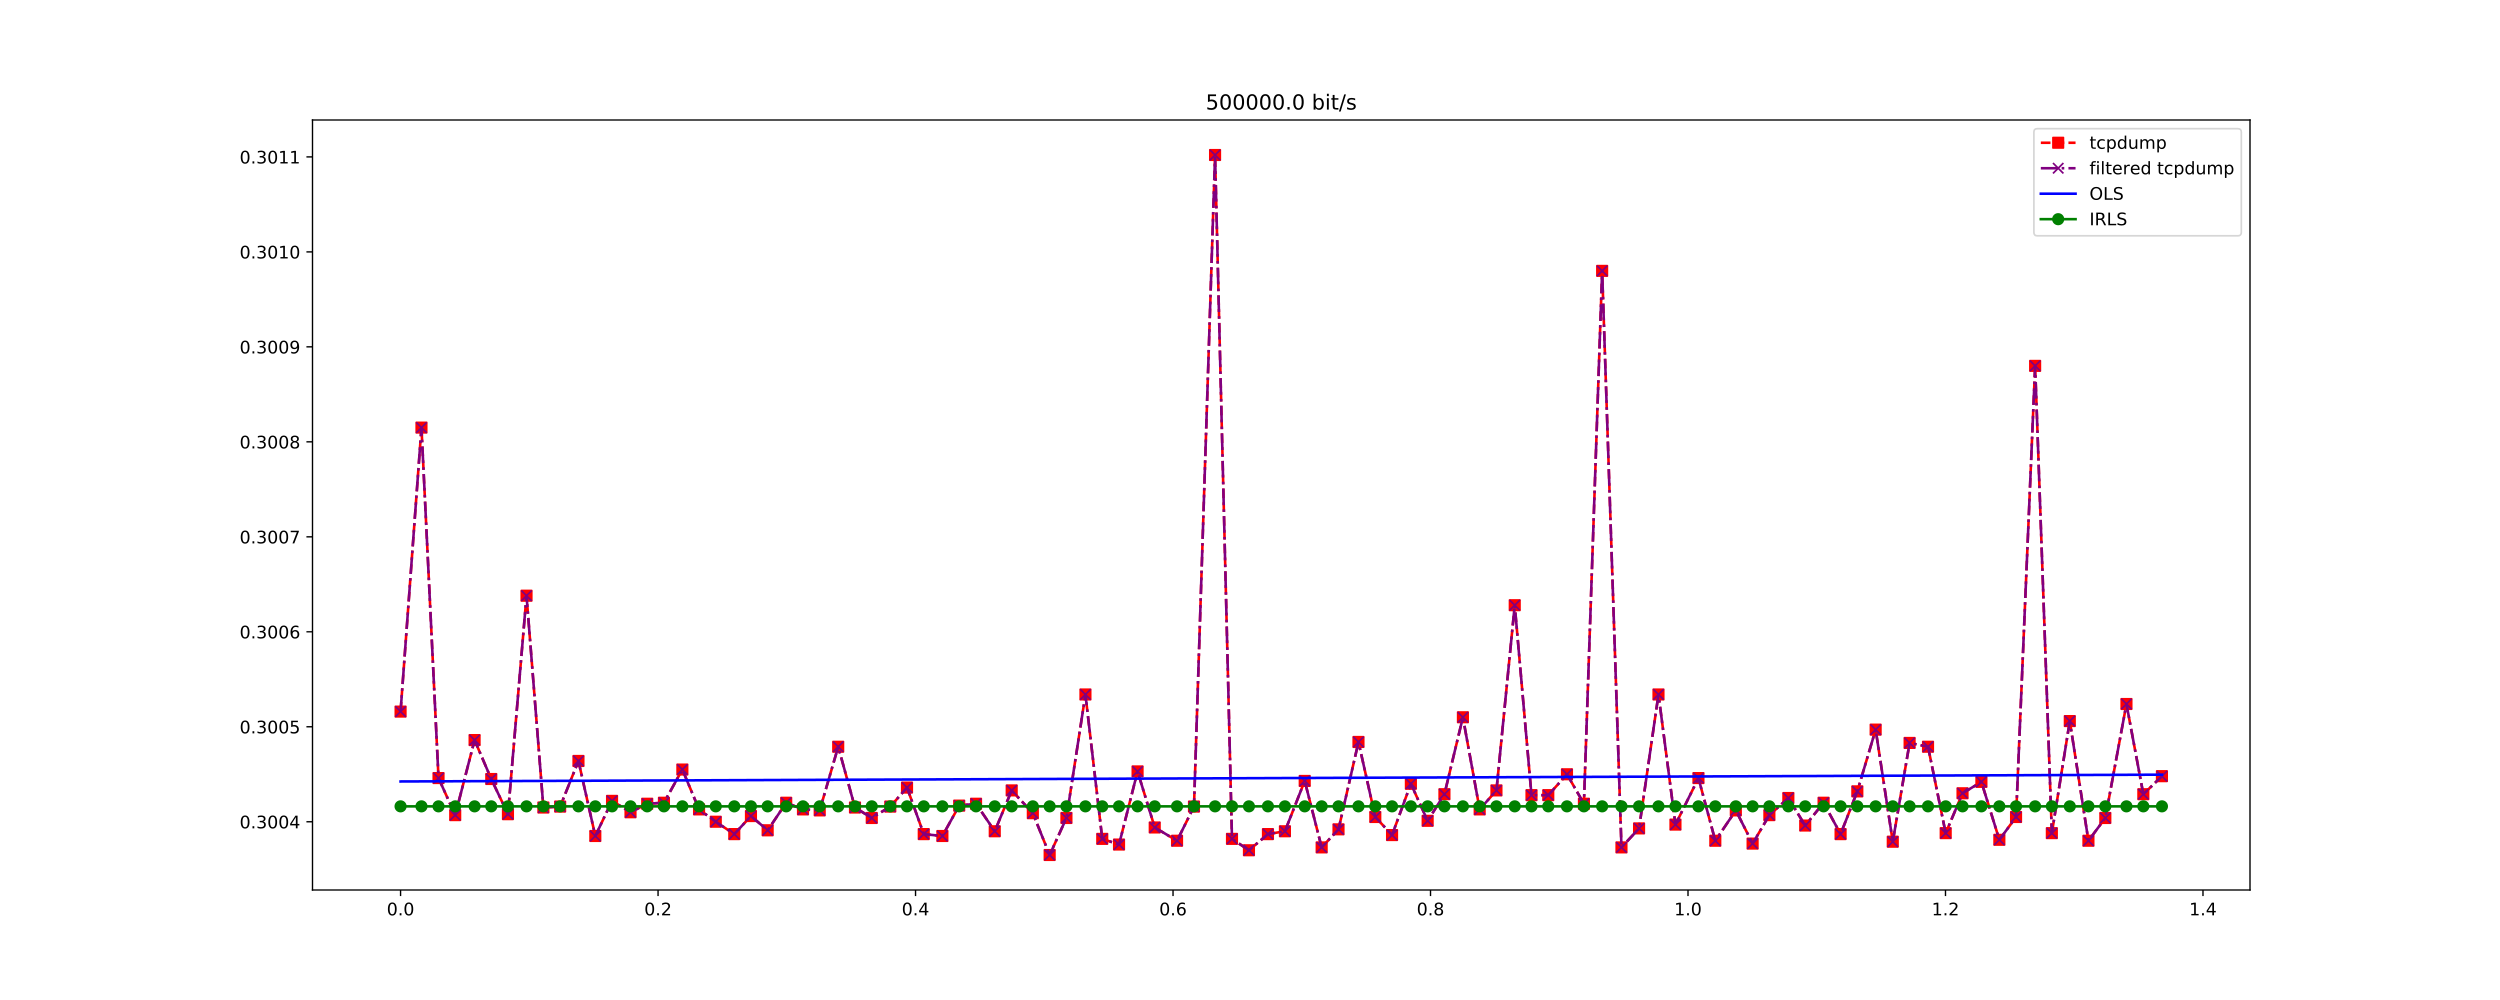 <?xml version="1.0" encoding="utf-8" standalone="no"?>
<!DOCTYPE svg PUBLIC "-//W3C//DTD SVG 1.1//EN"
  "http://www.w3.org/Graphics/SVG/1.1/DTD/svg11.dtd">
<!-- Created with matplotlib (http://matplotlib.org/) -->
<svg height="576pt" version="1.1" viewBox="0 0 1440 576" width="1440pt" xmlns="http://www.w3.org/2000/svg" xmlns:xlink="http://www.w3.org/1999/xlink">
 <defs>
  <style type="text/css">
*{stroke-linecap:butt;stroke-linejoin:round;}
  </style>
 </defs>
 <g id="figure_1">
  <g id="patch_1">
   <path d="M 0 576 
L 1440 576 
L 1440 0 
L 0 0 
z
" style="fill:#ffffff;"/>
  </g>
  <g id="axes_1">
   <g id="patch_2">
    <path d="M 180 512.64 
L 1296 512.64 
L 1296 69.12 
L 180 69.12 
z
" style="fill:#ffffff;"/>
   </g>
   <g id="matplotlib.axis_1">
    <g id="xtick_1">
     <g id="line2d_1">
      <defs>
       <path d="M 0 0 
L 0 3.5 
" id="mc3b91c7bcf" style="stroke:#000000;stroke-width:0.8;"/>
      </defs>
      <g>
       <use style="stroke:#000000;stroke-width:0.8;" x="230.727" xlink:href="#mc3b91c7bcf" y="512.64"/>
      </g>
     </g>
     <g id="text_1">
      <!-- 0.0 -->
      <defs>
       <path d="M 31.781 66.406 
Q 24.172 66.406 20.328 58.906 
Q 16.5 51.422 16.5 36.375 
Q 16.5 21.391 20.328 13.891 
Q 24.172 6.391 31.781 6.391 
Q 39.453 6.391 43.281 13.891 
Q 47.125 21.391 47.125 36.375 
Q 47.125 51.422 43.281 58.906 
Q 39.453 66.406 31.781 66.406 
z
M 31.781 74.219 
Q 44.047 74.219 50.516 64.516 
Q 56.984 54.828 56.984 36.375 
Q 56.984 17.969 50.516 8.266 
Q 44.047 -1.422 31.781 -1.422 
Q 19.531 -1.422 13.062 8.266 
Q 6.594 17.969 6.594 36.375 
Q 6.594 54.828 13.062 64.516 
Q 19.531 74.219 31.781 74.219 
z
" id="DejaVuSans-30"/>
       <path d="M 10.688 12.406 
L 21 12.406 
L 21 0 
L 10.688 0 
z
" id="DejaVuSans-2e"/>
      </defs>
      <g transform="translate(222.776 527.238)scale(0.1 -0.1)">
       <use xlink:href="#DejaVuSans-30"/>
       <use x="63.623" xlink:href="#DejaVuSans-2e"/>
       <use x="95.41" xlink:href="#DejaVuSans-30"/>
      </g>
     </g>
    </g>
    <g id="xtick_2">
     <g id="line2d_2">
      <g>
       <use style="stroke:#000000;stroke-width:0.8;" x="379.04" xlink:href="#mc3b91c7bcf" y="512.64"/>
      </g>
     </g>
     <g id="text_2">
      <!-- 0.2 -->
      <defs>
       <path d="M 19.188 8.297 
L 53.609 8.297 
L 53.609 0 
L 7.328 0 
L 7.328 8.297 
Q 12.938 14.109 22.625 23.891 
Q 32.328 33.688 34.812 36.531 
Q 39.547 41.844 41.422 45.531 
Q 43.312 49.219 43.312 52.781 
Q 43.312 58.594 39.234 62.25 
Q 35.156 65.922 28.609 65.922 
Q 23.969 65.922 18.812 64.312 
Q 13.672 62.703 7.812 59.422 
L 7.812 69.391 
Q 13.766 71.781 18.938 73 
Q 24.125 74.219 28.422 74.219 
Q 39.75 74.219 46.484 68.547 
Q 53.219 62.891 53.219 53.422 
Q 53.219 48.922 51.531 44.891 
Q 49.859 40.875 45.406 35.406 
Q 44.188 33.984 37.641 27.219 
Q 31.109 20.453 19.188 8.297 
z
" id="DejaVuSans-32"/>
      </defs>
      <g transform="translate(371.088 527.238)scale(0.1 -0.1)">
       <use xlink:href="#DejaVuSans-30"/>
       <use x="63.623" xlink:href="#DejaVuSans-2e"/>
       <use x="95.41" xlink:href="#DejaVuSans-32"/>
      </g>
     </g>
    </g>
    <g id="xtick_3">
     <g id="line2d_3">
      <g>
       <use style="stroke:#000000;stroke-width:0.8;" x="527.353" xlink:href="#mc3b91c7bcf" y="512.64"/>
      </g>
     </g>
     <g id="text_3">
      <!-- 0.4 -->
      <defs>
       <path d="M 37.797 64.312 
L 12.891 25.391 
L 37.797 25.391 
z
M 35.203 72.906 
L 47.609 72.906 
L 47.609 25.391 
L 58.016 25.391 
L 58.016 17.188 
L 47.609 17.188 
L 47.609 0 
L 37.797 0 
L 37.797 17.188 
L 4.891 17.188 
L 4.891 26.703 
z
" id="DejaVuSans-34"/>
      </defs>
      <g transform="translate(519.401 527.238)scale(0.1 -0.1)">
       <use xlink:href="#DejaVuSans-30"/>
       <use x="63.623" xlink:href="#DejaVuSans-2e"/>
       <use x="95.41" xlink:href="#DejaVuSans-34"/>
      </g>
     </g>
    </g>
    <g id="xtick_4">
     <g id="line2d_4">
      <g>
       <use style="stroke:#000000;stroke-width:0.8;" x="675.666" xlink:href="#mc3b91c7bcf" y="512.64"/>
      </g>
     </g>
     <g id="text_4">
      <!-- 0.6 -->
      <defs>
       <path d="M 33.016 40.375 
Q 26.375 40.375 22.484 35.828 
Q 18.609 31.297 18.609 23.391 
Q 18.609 15.531 22.484 10.953 
Q 26.375 6.391 33.016 6.391 
Q 39.656 6.391 43.531 10.953 
Q 47.406 15.531 47.406 23.391 
Q 47.406 31.297 43.531 35.828 
Q 39.656 40.375 33.016 40.375 
z
M 52.594 71.297 
L 52.594 62.312 
Q 48.875 64.062 45.094 64.984 
Q 41.312 65.922 37.594 65.922 
Q 27.828 65.922 22.672 59.328 
Q 17.531 52.734 16.797 39.406 
Q 19.672 43.656 24.016 45.922 
Q 28.375 48.188 33.594 48.188 
Q 44.578 48.188 50.953 41.516 
Q 57.328 34.859 57.328 23.391 
Q 57.328 12.156 50.688 5.359 
Q 44.047 -1.422 33.016 -1.422 
Q 20.359 -1.422 13.672 8.266 
Q 6.984 17.969 6.984 36.375 
Q 6.984 53.656 15.188 63.938 
Q 23.391 74.219 37.203 74.219 
Q 40.922 74.219 44.703 73.484 
Q 48.484 72.75 52.594 71.297 
z
" id="DejaVuSans-36"/>
      </defs>
      <g transform="translate(667.714 527.238)scale(0.1 -0.1)">
       <use xlink:href="#DejaVuSans-30"/>
       <use x="63.623" xlink:href="#DejaVuSans-2e"/>
       <use x="95.41" xlink:href="#DejaVuSans-36"/>
      </g>
     </g>
    </g>
    <g id="xtick_5">
     <g id="line2d_5">
      <g>
       <use style="stroke:#000000;stroke-width:0.8;" x="823.978" xlink:href="#mc3b91c7bcf" y="512.64"/>
      </g>
     </g>
     <g id="text_5">
      <!-- 0.8 -->
      <defs>
       <path d="M 31.781 34.625 
Q 24.75 34.625 20.719 30.859 
Q 16.703 27.094 16.703 20.516 
Q 16.703 13.922 20.719 10.156 
Q 24.75 6.391 31.781 6.391 
Q 38.812 6.391 42.859 10.172 
Q 46.922 13.969 46.922 20.516 
Q 46.922 27.094 42.891 30.859 
Q 38.875 34.625 31.781 34.625 
z
M 21.922 38.812 
Q 15.578 40.375 12.031 44.719 
Q 8.5 49.078 8.5 55.328 
Q 8.5 64.062 14.719 69.141 
Q 20.953 74.219 31.781 74.219 
Q 42.672 74.219 48.875 69.141 
Q 55.078 64.062 55.078 55.328 
Q 55.078 49.078 51.531 44.719 
Q 48 40.375 41.703 38.812 
Q 48.828 37.156 52.797 32.312 
Q 56.781 27.484 56.781 20.516 
Q 56.781 9.906 50.312 4.234 
Q 43.844 -1.422 31.781 -1.422 
Q 19.734 -1.422 13.25 4.234 
Q 6.781 9.906 6.781 20.516 
Q 6.781 27.484 10.781 32.312 
Q 14.797 37.156 21.922 38.812 
z
M 18.312 54.391 
Q 18.312 48.734 21.844 45.562 
Q 25.391 42.391 31.781 42.391 
Q 38.141 42.391 41.719 45.562 
Q 45.312 48.734 45.312 54.391 
Q 45.312 60.062 41.719 63.234 
Q 38.141 66.406 31.781 66.406 
Q 25.391 66.406 21.844 63.234 
Q 18.312 60.062 18.312 54.391 
z
" id="DejaVuSans-38"/>
      </defs>
      <g transform="translate(816.027 527.238)scale(0.1 -0.1)">
       <use xlink:href="#DejaVuSans-30"/>
       <use x="63.623" xlink:href="#DejaVuSans-2e"/>
       <use x="95.41" xlink:href="#DejaVuSans-38"/>
      </g>
     </g>
    </g>
    <g id="xtick_6">
     <g id="line2d_6">
      <g>
       <use style="stroke:#000000;stroke-width:0.8;" x="972.291" xlink:href="#mc3b91c7bcf" y="512.64"/>
      </g>
     </g>
     <g id="text_6">
      <!-- 1.0 -->
      <defs>
       <path d="M 12.406 8.297 
L 28.516 8.297 
L 28.516 63.922 
L 10.984 60.406 
L 10.984 69.391 
L 28.422 72.906 
L 38.281 72.906 
L 38.281 8.297 
L 54.391 8.297 
L 54.391 0 
L 12.406 0 
z
" id="DejaVuSans-31"/>
      </defs>
      <g transform="translate(964.34 527.238)scale(0.1 -0.1)">
       <use xlink:href="#DejaVuSans-31"/>
       <use x="63.623" xlink:href="#DejaVuSans-2e"/>
       <use x="95.41" xlink:href="#DejaVuSans-30"/>
      </g>
     </g>
    </g>
    <g id="xtick_7">
     <g id="line2d_7">
      <g>
       <use style="stroke:#000000;stroke-width:0.8;" x="1120.604" xlink:href="#mc3b91c7bcf" y="512.64"/>
      </g>
     </g>
     <g id="text_7">
      <!-- 1.2 -->
      <g transform="translate(1112.652 527.238)scale(0.1 -0.1)">
       <use xlink:href="#DejaVuSans-31"/>
       <use x="63.623" xlink:href="#DejaVuSans-2e"/>
       <use x="95.41" xlink:href="#DejaVuSans-32"/>
      </g>
     </g>
    </g>
    <g id="xtick_8">
     <g id="line2d_8">
      <g>
       <use style="stroke:#000000;stroke-width:0.8;" x="1268.917" xlink:href="#mc3b91c7bcf" y="512.64"/>
      </g>
     </g>
     <g id="text_8">
      <!-- 1.4 -->
      <g transform="translate(1260.965 527.238)scale(0.1 -0.1)">
       <use xlink:href="#DejaVuSans-31"/>
       <use x="63.623" xlink:href="#DejaVuSans-2e"/>
       <use x="95.41" xlink:href="#DejaVuSans-34"/>
      </g>
     </g>
    </g>
   </g>
   <g id="matplotlib.axis_2">
    <g id="ytick_1">
     <g id="line2d_9">
      <defs>
       <path d="M 0 0 
L -3.5 0 
" id="m6c6d85cb76" style="stroke:#000000;stroke-width:0.8;"/>
      </defs>
      <g>
       <use style="stroke:#000000;stroke-width:0.8;" x="180" xlink:href="#m6c6d85cb76" y="473.332"/>
      </g>
     </g>
     <g id="text_9">
      <!-- 0.3004 -->
      <defs>
       <path d="M 40.578 39.312 
Q 47.656 37.797 51.625 33 
Q 55.609 28.219 55.609 21.188 
Q 55.609 10.406 48.188 4.484 
Q 40.766 -1.422 27.094 -1.422 
Q 22.516 -1.422 17.656 -0.516 
Q 12.797 0.391 7.625 2.203 
L 7.625 11.719 
Q 11.719 9.328 16.594 8.109 
Q 21.484 6.891 26.812 6.891 
Q 36.078 6.891 40.938 10.547 
Q 45.797 14.203 45.797 21.188 
Q 45.797 27.641 41.281 31.266 
Q 36.766 34.906 28.719 34.906 
L 20.219 34.906 
L 20.219 43.016 
L 29.109 43.016 
Q 36.375 43.016 40.234 45.922 
Q 44.094 48.828 44.094 54.297 
Q 44.094 59.906 40.109 62.906 
Q 36.141 65.922 28.719 65.922 
Q 24.656 65.922 20.016 65.031 
Q 15.375 64.156 9.812 62.312 
L 9.812 71.094 
Q 15.438 72.656 20.344 73.438 
Q 25.25 74.219 29.594 74.219 
Q 40.828 74.219 47.359 69.109 
Q 53.906 64.016 53.906 55.328 
Q 53.906 49.266 50.438 45.094 
Q 46.969 40.922 40.578 39.312 
z
" id="DejaVuSans-33"/>
      </defs>
      <g transform="translate(138.009 477.131)scale(0.1 -0.1)">
       <use xlink:href="#DejaVuSans-30"/>
       <use x="63.623" xlink:href="#DejaVuSans-2e"/>
       <use x="95.41" xlink:href="#DejaVuSans-33"/>
       <use x="159.033" xlink:href="#DejaVuSans-30"/>
       <use x="222.656" xlink:href="#DejaVuSans-30"/>
       <use x="286.279" xlink:href="#DejaVuSans-34"/>
      </g>
     </g>
    </g>
    <g id="ytick_2">
     <g id="line2d_10">
      <g>
       <use style="stroke:#000000;stroke-width:0.8;" x="180" xlink:href="#m6c6d85cb76" y="418.624"/>
      </g>
     </g>
     <g id="text_10">
      <!-- 0.3005 -->
      <defs>
       <path d="M 10.797 72.906 
L 49.516 72.906 
L 49.516 64.594 
L 19.828 64.594 
L 19.828 46.734 
Q 21.969 47.469 24.109 47.828 
Q 26.266 48.188 28.422 48.188 
Q 40.625 48.188 47.75 41.5 
Q 54.891 34.812 54.891 23.391 
Q 54.891 11.625 47.562 5.094 
Q 40.234 -1.422 26.906 -1.422 
Q 22.312 -1.422 17.547 -0.641 
Q 12.797 0.141 7.719 1.703 
L 7.719 11.625 
Q 12.109 9.234 16.797 8.062 
Q 21.484 6.891 26.703 6.891 
Q 35.156 6.891 40.078 11.328 
Q 45.016 15.766 45.016 23.391 
Q 45.016 31 40.078 35.438 
Q 35.156 39.891 26.703 39.891 
Q 22.75 39.891 18.812 39.016 
Q 14.891 38.141 10.797 36.281 
z
" id="DejaVuSans-35"/>
      </defs>
      <g transform="translate(138.009 422.423)scale(0.1 -0.1)">
       <use xlink:href="#DejaVuSans-30"/>
       <use x="63.623" xlink:href="#DejaVuSans-2e"/>
       <use x="95.41" xlink:href="#DejaVuSans-33"/>
       <use x="159.033" xlink:href="#DejaVuSans-30"/>
       <use x="222.656" xlink:href="#DejaVuSans-30"/>
       <use x="286.279" xlink:href="#DejaVuSans-35"/>
      </g>
     </g>
    </g>
    <g id="ytick_3">
     <g id="line2d_11">
      <g>
       <use style="stroke:#000000;stroke-width:0.8;" x="180" xlink:href="#m6c6d85cb76" y="363.916"/>
      </g>
     </g>
     <g id="text_11">
      <!-- 0.3006 -->
      <g transform="translate(138.009 367.715)scale(0.1 -0.1)">
       <use xlink:href="#DejaVuSans-30"/>
       <use x="63.623" xlink:href="#DejaVuSans-2e"/>
       <use x="95.41" xlink:href="#DejaVuSans-33"/>
       <use x="159.033" xlink:href="#DejaVuSans-30"/>
       <use x="222.656" xlink:href="#DejaVuSans-30"/>
       <use x="286.279" xlink:href="#DejaVuSans-36"/>
      </g>
     </g>
    </g>
    <g id="ytick_4">
     <g id="line2d_12">
      <g>
       <use style="stroke:#000000;stroke-width:0.8;" x="180" xlink:href="#m6c6d85cb76" y="309.207"/>
      </g>
     </g>
     <g id="text_12">
      <!-- 0.3007 -->
      <defs>
       <path d="M 8.203 72.906 
L 55.078 72.906 
L 55.078 68.703 
L 28.609 0 
L 18.312 0 
L 43.219 64.594 
L 8.203 64.594 
z
" id="DejaVuSans-37"/>
      </defs>
      <g transform="translate(138.009 313.006)scale(0.1 -0.1)">
       <use xlink:href="#DejaVuSans-30"/>
       <use x="63.623" xlink:href="#DejaVuSans-2e"/>
       <use x="95.41" xlink:href="#DejaVuSans-33"/>
       <use x="159.033" xlink:href="#DejaVuSans-30"/>
       <use x="222.656" xlink:href="#DejaVuSans-30"/>
       <use x="286.279" xlink:href="#DejaVuSans-37"/>
      </g>
     </g>
    </g>
    <g id="ytick_5">
     <g id="line2d_13">
      <g>
       <use style="stroke:#000000;stroke-width:0.8;" x="180" xlink:href="#m6c6d85cb76" y="254.499"/>
      </g>
     </g>
     <g id="text_13">
      <!-- 0.3008 -->
      <g transform="translate(138.009 258.298)scale(0.1 -0.1)">
       <use xlink:href="#DejaVuSans-30"/>
       <use x="63.623" xlink:href="#DejaVuSans-2e"/>
       <use x="95.41" xlink:href="#DejaVuSans-33"/>
       <use x="159.033" xlink:href="#DejaVuSans-30"/>
       <use x="222.656" xlink:href="#DejaVuSans-30"/>
       <use x="286.279" xlink:href="#DejaVuSans-38"/>
      </g>
     </g>
    </g>
    <g id="ytick_6">
     <g id="line2d_14">
      <g>
       <use style="stroke:#000000;stroke-width:0.8;" x="180" xlink:href="#m6c6d85cb76" y="199.791"/>
      </g>
     </g>
     <g id="text_14">
      <!-- 0.3009 -->
      <defs>
       <path d="M 10.984 1.516 
L 10.984 10.5 
Q 14.703 8.734 18.5 7.812 
Q 22.312 6.891 25.984 6.891 
Q 35.75 6.891 40.891 13.453 
Q 46.047 20.016 46.781 33.406 
Q 43.953 29.203 39.594 26.953 
Q 35.25 24.703 29.984 24.703 
Q 19.047 24.703 12.672 31.312 
Q 6.297 37.938 6.297 49.422 
Q 6.297 60.641 12.938 67.422 
Q 19.578 74.219 30.609 74.219 
Q 43.266 74.219 49.922 64.516 
Q 56.594 54.828 56.594 36.375 
Q 56.594 19.141 48.406 8.859 
Q 40.234 -1.422 26.422 -1.422 
Q 22.703 -1.422 18.891 -0.688 
Q 15.094 0.047 10.984 1.516 
z
M 30.609 32.422 
Q 37.25 32.422 41.125 36.953 
Q 45.016 41.5 45.016 49.422 
Q 45.016 57.281 41.125 61.844 
Q 37.25 66.406 30.609 66.406 
Q 23.969 66.406 20.094 61.844 
Q 16.219 57.281 16.219 49.422 
Q 16.219 41.5 20.094 36.953 
Q 23.969 32.422 30.609 32.422 
z
" id="DejaVuSans-39"/>
      </defs>
      <g transform="translate(138.009 203.59)scale(0.1 -0.1)">
       <use xlink:href="#DejaVuSans-30"/>
       <use x="63.623" xlink:href="#DejaVuSans-2e"/>
       <use x="95.41" xlink:href="#DejaVuSans-33"/>
       <use x="159.033" xlink:href="#DejaVuSans-30"/>
       <use x="222.656" xlink:href="#DejaVuSans-30"/>
       <use x="286.279" xlink:href="#DejaVuSans-39"/>
      </g>
     </g>
    </g>
    <g id="ytick_7">
     <g id="line2d_15">
      <g>
       <use style="stroke:#000000;stroke-width:0.8;" x="180" xlink:href="#m6c6d85cb76" y="145.082"/>
      </g>
     </g>
     <g id="text_15">
      <!-- 0.3010 -->
      <g transform="translate(138.009 148.882)scale(0.1 -0.1)">
       <use xlink:href="#DejaVuSans-30"/>
       <use x="63.623" xlink:href="#DejaVuSans-2e"/>
       <use x="95.41" xlink:href="#DejaVuSans-33"/>
       <use x="159.033" xlink:href="#DejaVuSans-30"/>
       <use x="222.656" xlink:href="#DejaVuSans-31"/>
       <use x="286.279" xlink:href="#DejaVuSans-30"/>
      </g>
     </g>
    </g>
    <g id="ytick_8">
     <g id="line2d_16">
      <g>
       <use style="stroke:#000000;stroke-width:0.8;" x="180" xlink:href="#m6c6d85cb76" y="90.374"/>
      </g>
     </g>
     <g id="text_16">
      <!-- 0.3011 -->
      <g transform="translate(138.009 94.173)scale(0.1 -0.1)">
       <use xlink:href="#DejaVuSans-30"/>
       <use x="63.623" xlink:href="#DejaVuSans-2e"/>
       <use x="95.41" xlink:href="#DejaVuSans-33"/>
       <use x="159.033" xlink:href="#DejaVuSans-30"/>
       <use x="222.656" xlink:href="#DejaVuSans-31"/>
       <use x="286.279" xlink:href="#DejaVuSans-31"/>
      </g>
     </g>
    </g>
   </g>
   <g id="line2d_17">
    <path clip-path="url(#p003c15383b)" d="M 230.727 409.871 
L 242.763 246.293 
L 252.588 448.166 
L 262.199 469.503 
L 273.366 426.283 
L 282.967 448.713 
L 292.577 468.955 
L 303.277 343.126 
L 312.989 465.126 
L 322.646 464.579 
L 333.192 438.319 
L 342.893 481.538 
L 352.536 461.296 
L 363.174 467.861 
L 372.793 462.938 
L 382.427 462.39 
L 393.041 443.243 
L 402.656 466.22 
L 412.283 473.332 
L 422.941 480.444 
L 432.548 470.05 
L 442.171 478.256 
L 452.852 462.39 
L 462.515 466.22 
L 472.154 466.767 
L 482.805 430.113 
L 492.472 465.126 
L 502.14 471.144 
L 512.804 464.579 
L 522.445 453.637 
L 532.084 480.444 
L 542.809 481.538 
L 552.495 464.032 
L 562.203 462.938 
L 572.976 478.803 
L 582.735 455.278 
L 594.907 468.408 
L 604.603 492.48 
L 614.265 471.144 
L 625.21 400.023 
L 634.895 483.18 
L 644.556 486.462 
L 655.241 444.337 
L 665.121 476.615 
L 677.976 484.274 
L 687.733 464.579 
L 699.877 89.28 
L 709.629 483.18 
L 719.393 489.745 
L 730.34 480.444 
L 740.117 478.803 
L 751.516 449.808 
L 761.276 488.103 
L 770.977 477.709 
L 782.48 427.377 
L 792.165 470.597 
L 801.824 480.991 
L 812.66 451.449 
L 822.329 472.785 
L 831.99 457.467 
L 842.632 413.153 
L 852.294 466.22 
L 861.951 455.278 
L 872.489 348.597 
L 882.141 458.014 
L 891.806 458.014 
L 902.575 445.978 
L 912.339 462.938 
L 922.833 156.024 
L 933.964 488.103 
L 944.099 477.162 
L 955.284 400.023 
L 965.058 474.973 
L 978.307 448.166 
L 988.015 484.274 
L 999.834 466.767 
L 1009.504 485.915 
L 1019.16 469.503 
L 1030.085 459.655 
L 1039.798 475.52 
L 1050.385 462.39 
L 1060.177 480.444 
L 1069.817 455.825 
L 1080.371 420.265 
L 1090.234 484.821 
L 1099.935 427.924 
L 1110.538 430.113 
L 1120.72 479.897 
L 1130.415 456.92 
L 1141.286 450.355 
L 1151.626 483.727 
L 1161.242 470.597 
L 1172.234 210.732 
L 1181.858 479.897 
L 1192.201 415.341 
L 1202.933 484.274 
L 1212.666 471.144 
L 1224.837 405.494 
L 1234.559 457.467 
L 1245.273 447.072 
" style="fill:none;stroke:#ff0000;stroke-dasharray:5.55,2.4;stroke-dashoffset:0;stroke-width:1.5;"/>
    <defs>
     <path d="M -3 3 
L 3 3 
L 3 -3 
L -3 -3 
z
" id="maa78a7dc05" style="stroke:#ff0000;stroke-linejoin:miter;"/>
    </defs>
    <g clip-path="url(#p003c15383b)">
     <use style="fill:#ff0000;stroke:#ff0000;stroke-linejoin:miter;" x="230.727" xlink:href="#maa78a7dc05" y="409.871"/>
     <use style="fill:#ff0000;stroke:#ff0000;stroke-linejoin:miter;" x="242.763" xlink:href="#maa78a7dc05" y="246.293"/>
     <use style="fill:#ff0000;stroke:#ff0000;stroke-linejoin:miter;" x="252.588" xlink:href="#maa78a7dc05" y="448.166"/>
     <use style="fill:#ff0000;stroke:#ff0000;stroke-linejoin:miter;" x="262.199" xlink:href="#maa78a7dc05" y="469.503"/>
     <use style="fill:#ff0000;stroke:#ff0000;stroke-linejoin:miter;" x="273.366" xlink:href="#maa78a7dc05" y="426.283"/>
     <use style="fill:#ff0000;stroke:#ff0000;stroke-linejoin:miter;" x="282.967" xlink:href="#maa78a7dc05" y="448.713"/>
     <use style="fill:#ff0000;stroke:#ff0000;stroke-linejoin:miter;" x="292.577" xlink:href="#maa78a7dc05" y="468.955"/>
     <use style="fill:#ff0000;stroke:#ff0000;stroke-linejoin:miter;" x="303.277" xlink:href="#maa78a7dc05" y="343.126"/>
     <use style="fill:#ff0000;stroke:#ff0000;stroke-linejoin:miter;" x="312.989" xlink:href="#maa78a7dc05" y="465.126"/>
     <use style="fill:#ff0000;stroke:#ff0000;stroke-linejoin:miter;" x="322.646" xlink:href="#maa78a7dc05" y="464.579"/>
     <use style="fill:#ff0000;stroke:#ff0000;stroke-linejoin:miter;" x="333.192" xlink:href="#maa78a7dc05" y="438.319"/>
     <use style="fill:#ff0000;stroke:#ff0000;stroke-linejoin:miter;" x="342.893" xlink:href="#maa78a7dc05" y="481.538"/>
     <use style="fill:#ff0000;stroke:#ff0000;stroke-linejoin:miter;" x="352.536" xlink:href="#maa78a7dc05" y="461.296"/>
     <use style="fill:#ff0000;stroke:#ff0000;stroke-linejoin:miter;" x="363.174" xlink:href="#maa78a7dc05" y="467.861"/>
     <use style="fill:#ff0000;stroke:#ff0000;stroke-linejoin:miter;" x="372.793" xlink:href="#maa78a7dc05" y="462.938"/>
     <use style="fill:#ff0000;stroke:#ff0000;stroke-linejoin:miter;" x="382.427" xlink:href="#maa78a7dc05" y="462.39"/>
     <use style="fill:#ff0000;stroke:#ff0000;stroke-linejoin:miter;" x="393.041" xlink:href="#maa78a7dc05" y="443.243"/>
     <use style="fill:#ff0000;stroke:#ff0000;stroke-linejoin:miter;" x="402.656" xlink:href="#maa78a7dc05" y="466.22"/>
     <use style="fill:#ff0000;stroke:#ff0000;stroke-linejoin:miter;" x="412.283" xlink:href="#maa78a7dc05" y="473.332"/>
     <use style="fill:#ff0000;stroke:#ff0000;stroke-linejoin:miter;" x="422.941" xlink:href="#maa78a7dc05" y="480.444"/>
     <use style="fill:#ff0000;stroke:#ff0000;stroke-linejoin:miter;" x="432.548" xlink:href="#maa78a7dc05" y="470.05"/>
     <use style="fill:#ff0000;stroke:#ff0000;stroke-linejoin:miter;" x="442.171" xlink:href="#maa78a7dc05" y="478.256"/>
     <use style="fill:#ff0000;stroke:#ff0000;stroke-linejoin:miter;" x="452.852" xlink:href="#maa78a7dc05" y="462.39"/>
     <use style="fill:#ff0000;stroke:#ff0000;stroke-linejoin:miter;" x="462.515" xlink:href="#maa78a7dc05" y="466.22"/>
     <use style="fill:#ff0000;stroke:#ff0000;stroke-linejoin:miter;" x="472.154" xlink:href="#maa78a7dc05" y="466.767"/>
     <use style="fill:#ff0000;stroke:#ff0000;stroke-linejoin:miter;" x="482.805" xlink:href="#maa78a7dc05" y="430.113"/>
     <use style="fill:#ff0000;stroke:#ff0000;stroke-linejoin:miter;" x="492.472" xlink:href="#maa78a7dc05" y="465.126"/>
     <use style="fill:#ff0000;stroke:#ff0000;stroke-linejoin:miter;" x="502.14" xlink:href="#maa78a7dc05" y="471.144"/>
     <use style="fill:#ff0000;stroke:#ff0000;stroke-linejoin:miter;" x="512.804" xlink:href="#maa78a7dc05" y="464.579"/>
     <use style="fill:#ff0000;stroke:#ff0000;stroke-linejoin:miter;" x="522.445" xlink:href="#maa78a7dc05" y="453.637"/>
     <use style="fill:#ff0000;stroke:#ff0000;stroke-linejoin:miter;" x="532.084" xlink:href="#maa78a7dc05" y="480.444"/>
     <use style="fill:#ff0000;stroke:#ff0000;stroke-linejoin:miter;" x="542.809" xlink:href="#maa78a7dc05" y="481.538"/>
     <use style="fill:#ff0000;stroke:#ff0000;stroke-linejoin:miter;" x="552.495" xlink:href="#maa78a7dc05" y="464.032"/>
     <use style="fill:#ff0000;stroke:#ff0000;stroke-linejoin:miter;" x="562.203" xlink:href="#maa78a7dc05" y="462.938"/>
     <use style="fill:#ff0000;stroke:#ff0000;stroke-linejoin:miter;" x="572.976" xlink:href="#maa78a7dc05" y="478.803"/>
     <use style="fill:#ff0000;stroke:#ff0000;stroke-linejoin:miter;" x="582.735" xlink:href="#maa78a7dc05" y="455.278"/>
     <use style="fill:#ff0000;stroke:#ff0000;stroke-linejoin:miter;" x="594.907" xlink:href="#maa78a7dc05" y="468.408"/>
     <use style="fill:#ff0000;stroke:#ff0000;stroke-linejoin:miter;" x="604.603" xlink:href="#maa78a7dc05" y="492.48"/>
     <use style="fill:#ff0000;stroke:#ff0000;stroke-linejoin:miter;" x="614.265" xlink:href="#maa78a7dc05" y="471.144"/>
     <use style="fill:#ff0000;stroke:#ff0000;stroke-linejoin:miter;" x="625.21" xlink:href="#maa78a7dc05" y="400.023"/>
     <use style="fill:#ff0000;stroke:#ff0000;stroke-linejoin:miter;" x="634.895" xlink:href="#maa78a7dc05" y="483.18"/>
     <use style="fill:#ff0000;stroke:#ff0000;stroke-linejoin:miter;" x="644.556" xlink:href="#maa78a7dc05" y="486.462"/>
     <use style="fill:#ff0000;stroke:#ff0000;stroke-linejoin:miter;" x="655.241" xlink:href="#maa78a7dc05" y="444.337"/>
     <use style="fill:#ff0000;stroke:#ff0000;stroke-linejoin:miter;" x="665.121" xlink:href="#maa78a7dc05" y="476.615"/>
     <use style="fill:#ff0000;stroke:#ff0000;stroke-linejoin:miter;" x="677.976" xlink:href="#maa78a7dc05" y="484.274"/>
     <use style="fill:#ff0000;stroke:#ff0000;stroke-linejoin:miter;" x="687.733" xlink:href="#maa78a7dc05" y="464.579"/>
     <use style="fill:#ff0000;stroke:#ff0000;stroke-linejoin:miter;" x="699.877" xlink:href="#maa78a7dc05" y="89.28"/>
     <use style="fill:#ff0000;stroke:#ff0000;stroke-linejoin:miter;" x="709.629" xlink:href="#maa78a7dc05" y="483.18"/>
     <use style="fill:#ff0000;stroke:#ff0000;stroke-linejoin:miter;" x="719.393" xlink:href="#maa78a7dc05" y="489.745"/>
     <use style="fill:#ff0000;stroke:#ff0000;stroke-linejoin:miter;" x="730.34" xlink:href="#maa78a7dc05" y="480.444"/>
     <use style="fill:#ff0000;stroke:#ff0000;stroke-linejoin:miter;" x="740.117" xlink:href="#maa78a7dc05" y="478.803"/>
     <use style="fill:#ff0000;stroke:#ff0000;stroke-linejoin:miter;" x="751.516" xlink:href="#maa78a7dc05" y="449.808"/>
     <use style="fill:#ff0000;stroke:#ff0000;stroke-linejoin:miter;" x="761.276" xlink:href="#maa78a7dc05" y="488.103"/>
     <use style="fill:#ff0000;stroke:#ff0000;stroke-linejoin:miter;" x="770.977" xlink:href="#maa78a7dc05" y="477.709"/>
     <use style="fill:#ff0000;stroke:#ff0000;stroke-linejoin:miter;" x="782.48" xlink:href="#maa78a7dc05" y="427.377"/>
     <use style="fill:#ff0000;stroke:#ff0000;stroke-linejoin:miter;" x="792.165" xlink:href="#maa78a7dc05" y="470.597"/>
     <use style="fill:#ff0000;stroke:#ff0000;stroke-linejoin:miter;" x="801.824" xlink:href="#maa78a7dc05" y="480.991"/>
     <use style="fill:#ff0000;stroke:#ff0000;stroke-linejoin:miter;" x="812.66" xlink:href="#maa78a7dc05" y="451.449"/>
     <use style="fill:#ff0000;stroke:#ff0000;stroke-linejoin:miter;" x="822.329" xlink:href="#maa78a7dc05" y="472.785"/>
     <use style="fill:#ff0000;stroke:#ff0000;stroke-linejoin:miter;" x="831.99" xlink:href="#maa78a7dc05" y="457.467"/>
     <use style="fill:#ff0000;stroke:#ff0000;stroke-linejoin:miter;" x="842.632" xlink:href="#maa78a7dc05" y="413.153"/>
     <use style="fill:#ff0000;stroke:#ff0000;stroke-linejoin:miter;" x="852.294" xlink:href="#maa78a7dc05" y="466.22"/>
     <use style="fill:#ff0000;stroke:#ff0000;stroke-linejoin:miter;" x="861.951" xlink:href="#maa78a7dc05" y="455.278"/>
     <use style="fill:#ff0000;stroke:#ff0000;stroke-linejoin:miter;" x="872.489" xlink:href="#maa78a7dc05" y="348.597"/>
     <use style="fill:#ff0000;stroke:#ff0000;stroke-linejoin:miter;" x="882.141" xlink:href="#maa78a7dc05" y="458.014"/>
     <use style="fill:#ff0000;stroke:#ff0000;stroke-linejoin:miter;" x="891.806" xlink:href="#maa78a7dc05" y="458.014"/>
     <use style="fill:#ff0000;stroke:#ff0000;stroke-linejoin:miter;" x="902.575" xlink:href="#maa78a7dc05" y="445.978"/>
     <use style="fill:#ff0000;stroke:#ff0000;stroke-linejoin:miter;" x="912.339" xlink:href="#maa78a7dc05" y="462.938"/>
     <use style="fill:#ff0000;stroke:#ff0000;stroke-linejoin:miter;" x="922.833" xlink:href="#maa78a7dc05" y="156.024"/>
     <use style="fill:#ff0000;stroke:#ff0000;stroke-linejoin:miter;" x="933.964" xlink:href="#maa78a7dc05" y="488.103"/>
     <use style="fill:#ff0000;stroke:#ff0000;stroke-linejoin:miter;" x="944.099" xlink:href="#maa78a7dc05" y="477.162"/>
     <use style="fill:#ff0000;stroke:#ff0000;stroke-linejoin:miter;" x="955.284" xlink:href="#maa78a7dc05" y="400.023"/>
     <use style="fill:#ff0000;stroke:#ff0000;stroke-linejoin:miter;" x="965.058" xlink:href="#maa78a7dc05" y="474.973"/>
     <use style="fill:#ff0000;stroke:#ff0000;stroke-linejoin:miter;" x="978.307" xlink:href="#maa78a7dc05" y="448.166"/>
     <use style="fill:#ff0000;stroke:#ff0000;stroke-linejoin:miter;" x="988.015" xlink:href="#maa78a7dc05" y="484.274"/>
     <use style="fill:#ff0000;stroke:#ff0000;stroke-linejoin:miter;" x="999.834" xlink:href="#maa78a7dc05" y="466.767"/>
     <use style="fill:#ff0000;stroke:#ff0000;stroke-linejoin:miter;" x="1009.504" xlink:href="#maa78a7dc05" y="485.915"/>
     <use style="fill:#ff0000;stroke:#ff0000;stroke-linejoin:miter;" x="1019.16" xlink:href="#maa78a7dc05" y="469.503"/>
     <use style="fill:#ff0000;stroke:#ff0000;stroke-linejoin:miter;" x="1030.085" xlink:href="#maa78a7dc05" y="459.655"/>
     <use style="fill:#ff0000;stroke:#ff0000;stroke-linejoin:miter;" x="1039.798" xlink:href="#maa78a7dc05" y="475.52"/>
     <use style="fill:#ff0000;stroke:#ff0000;stroke-linejoin:miter;" x="1050.385" xlink:href="#maa78a7dc05" y="462.39"/>
     <use style="fill:#ff0000;stroke:#ff0000;stroke-linejoin:miter;" x="1060.177" xlink:href="#maa78a7dc05" y="480.444"/>
     <use style="fill:#ff0000;stroke:#ff0000;stroke-linejoin:miter;" x="1069.817" xlink:href="#maa78a7dc05" y="455.825"/>
     <use style="fill:#ff0000;stroke:#ff0000;stroke-linejoin:miter;" x="1080.371" xlink:href="#maa78a7dc05" y="420.265"/>
     <use style="fill:#ff0000;stroke:#ff0000;stroke-linejoin:miter;" x="1090.234" xlink:href="#maa78a7dc05" y="484.821"/>
     <use style="fill:#ff0000;stroke:#ff0000;stroke-linejoin:miter;" x="1099.935" xlink:href="#maa78a7dc05" y="427.924"/>
     <use style="fill:#ff0000;stroke:#ff0000;stroke-linejoin:miter;" x="1110.538" xlink:href="#maa78a7dc05" y="430.113"/>
     <use style="fill:#ff0000;stroke:#ff0000;stroke-linejoin:miter;" x="1120.72" xlink:href="#maa78a7dc05" y="479.897"/>
     <use style="fill:#ff0000;stroke:#ff0000;stroke-linejoin:miter;" x="1130.415" xlink:href="#maa78a7dc05" y="456.92"/>
     <use style="fill:#ff0000;stroke:#ff0000;stroke-linejoin:miter;" x="1141.286" xlink:href="#maa78a7dc05" y="450.355"/>
     <use style="fill:#ff0000;stroke:#ff0000;stroke-linejoin:miter;" x="1151.626" xlink:href="#maa78a7dc05" y="483.727"/>
     <use style="fill:#ff0000;stroke:#ff0000;stroke-linejoin:miter;" x="1161.242" xlink:href="#maa78a7dc05" y="470.597"/>
     <use style="fill:#ff0000;stroke:#ff0000;stroke-linejoin:miter;" x="1172.234" xlink:href="#maa78a7dc05" y="210.732"/>
     <use style="fill:#ff0000;stroke:#ff0000;stroke-linejoin:miter;" x="1181.858" xlink:href="#maa78a7dc05" y="479.897"/>
     <use style="fill:#ff0000;stroke:#ff0000;stroke-linejoin:miter;" x="1192.201" xlink:href="#maa78a7dc05" y="415.341"/>
     <use style="fill:#ff0000;stroke:#ff0000;stroke-linejoin:miter;" x="1202.933" xlink:href="#maa78a7dc05" y="484.274"/>
     <use style="fill:#ff0000;stroke:#ff0000;stroke-linejoin:miter;" x="1212.666" xlink:href="#maa78a7dc05" y="471.144"/>
     <use style="fill:#ff0000;stroke:#ff0000;stroke-linejoin:miter;" x="1224.837" xlink:href="#maa78a7dc05" y="405.494"/>
     <use style="fill:#ff0000;stroke:#ff0000;stroke-linejoin:miter;" x="1234.559" xlink:href="#maa78a7dc05" y="457.467"/>
     <use style="fill:#ff0000;stroke:#ff0000;stroke-linejoin:miter;" x="1245.273" xlink:href="#maa78a7dc05" y="447.072"/>
    </g>
   </g>
   <g id="line2d_18">
    <path clip-path="url(#p003c15383b)" d="M 230.727 409.871 
L 242.763 246.293 
L 252.588 448.166 
L 262.199 469.503 
L 273.366 426.283 
L 282.967 448.713 
L 292.577 468.955 
L 303.277 343.126 
L 312.989 465.126 
L 322.646 464.579 
L 333.192 438.319 
L 342.893 481.538 
L 352.536 461.296 
L 363.174 467.861 
L 372.793 462.938 
L 382.427 462.39 
L 393.041 443.243 
L 402.656 466.22 
L 412.283 473.332 
L 422.941 480.444 
L 432.548 470.05 
L 442.171 478.256 
L 452.852 462.39 
L 462.515 466.22 
L 472.154 466.767 
L 482.805 430.113 
L 492.472 465.126 
L 502.14 471.144 
L 512.804 464.579 
L 522.445 453.637 
L 532.084 480.444 
L 542.809 481.538 
L 552.495 464.032 
L 562.203 462.938 
L 572.976 478.803 
L 582.735 455.278 
L 594.907 468.408 
L 604.603 492.48 
L 614.265 471.144 
L 625.21 400.023 
L 634.895 483.18 
L 644.556 486.462 
L 655.241 444.337 
L 665.121 476.615 
L 677.976 484.274 
L 687.733 464.579 
L 699.877 89.28 
L 709.629 483.18 
L 719.393 489.745 
L 730.34 480.444 
L 740.117 478.803 
L 751.516 449.808 
L 761.276 488.103 
L 770.977 477.709 
L 782.48 427.377 
L 792.165 470.597 
L 801.824 480.991 
L 812.66 451.449 
L 822.329 472.785 
L 831.99 457.467 
L 842.632 413.153 
L 852.294 466.22 
L 861.951 455.278 
L 872.489 348.597 
L 882.141 458.014 
L 891.806 458.014 
L 902.575 445.978 
L 912.339 462.938 
L 922.833 156.024 
L 933.964 488.103 
L 944.099 477.162 
L 955.284 400.023 
L 965.058 474.973 
L 978.307 448.166 
L 988.015 484.274 
L 999.834 466.767 
L 1009.504 485.915 
L 1019.16 469.503 
L 1030.085 459.655 
L 1039.798 475.52 
L 1050.385 462.39 
L 1060.177 480.444 
L 1069.817 455.825 
L 1080.371 420.265 
L 1090.234 484.821 
L 1099.935 427.924 
L 1110.538 430.113 
L 1120.72 479.897 
L 1130.415 456.92 
L 1141.286 450.355 
L 1151.626 483.727 
L 1161.242 470.597 
L 1172.234 210.732 
L 1181.858 479.897 
L 1192.201 415.341 
L 1202.933 484.274 
L 1212.666 471.144 
L 1224.837 405.494 
L 1234.559 457.467 
L 1245.273 447.072 
" style="fill:none;stroke:#800080;stroke-dasharray:9.6,2.4,1.5,2.4;stroke-dashoffset:0;stroke-width:1.5;"/>
    <defs>
     <path d="M -3 3 
L 3 -3 
M -3 -3 
L 3 3 
" id="me4932bde4f" style="stroke:#800080;"/>
    </defs>
    <g clip-path="url(#p003c15383b)">
     <use style="fill:#800080;stroke:#800080;" x="230.727" xlink:href="#me4932bde4f" y="409.871"/>
     <use style="fill:#800080;stroke:#800080;" x="242.763" xlink:href="#me4932bde4f" y="246.293"/>
     <use style="fill:#800080;stroke:#800080;" x="252.588" xlink:href="#me4932bde4f" y="448.166"/>
     <use style="fill:#800080;stroke:#800080;" x="262.199" xlink:href="#me4932bde4f" y="469.503"/>
     <use style="fill:#800080;stroke:#800080;" x="273.366" xlink:href="#me4932bde4f" y="426.283"/>
     <use style="fill:#800080;stroke:#800080;" x="282.967" xlink:href="#me4932bde4f" y="448.713"/>
     <use style="fill:#800080;stroke:#800080;" x="292.577" xlink:href="#me4932bde4f" y="468.955"/>
     <use style="fill:#800080;stroke:#800080;" x="303.277" xlink:href="#me4932bde4f" y="343.126"/>
     <use style="fill:#800080;stroke:#800080;" x="312.989" xlink:href="#me4932bde4f" y="465.126"/>
     <use style="fill:#800080;stroke:#800080;" x="322.646" xlink:href="#me4932bde4f" y="464.579"/>
     <use style="fill:#800080;stroke:#800080;" x="333.192" xlink:href="#me4932bde4f" y="438.319"/>
     <use style="fill:#800080;stroke:#800080;" x="342.893" xlink:href="#me4932bde4f" y="481.538"/>
     <use style="fill:#800080;stroke:#800080;" x="352.536" xlink:href="#me4932bde4f" y="461.296"/>
     <use style="fill:#800080;stroke:#800080;" x="363.174" xlink:href="#me4932bde4f" y="467.861"/>
     <use style="fill:#800080;stroke:#800080;" x="372.793" xlink:href="#me4932bde4f" y="462.938"/>
     <use style="fill:#800080;stroke:#800080;" x="382.427" xlink:href="#me4932bde4f" y="462.39"/>
     <use style="fill:#800080;stroke:#800080;" x="393.041" xlink:href="#me4932bde4f" y="443.243"/>
     <use style="fill:#800080;stroke:#800080;" x="402.656" xlink:href="#me4932bde4f" y="466.22"/>
     <use style="fill:#800080;stroke:#800080;" x="412.283" xlink:href="#me4932bde4f" y="473.332"/>
     <use style="fill:#800080;stroke:#800080;" x="422.941" xlink:href="#me4932bde4f" y="480.444"/>
     <use style="fill:#800080;stroke:#800080;" x="432.548" xlink:href="#me4932bde4f" y="470.05"/>
     <use style="fill:#800080;stroke:#800080;" x="442.171" xlink:href="#me4932bde4f" y="478.256"/>
     <use style="fill:#800080;stroke:#800080;" x="452.852" xlink:href="#me4932bde4f" y="462.39"/>
     <use style="fill:#800080;stroke:#800080;" x="462.515" xlink:href="#me4932bde4f" y="466.22"/>
     <use style="fill:#800080;stroke:#800080;" x="472.154" xlink:href="#me4932bde4f" y="466.767"/>
     <use style="fill:#800080;stroke:#800080;" x="482.805" xlink:href="#me4932bde4f" y="430.113"/>
     <use style="fill:#800080;stroke:#800080;" x="492.472" xlink:href="#me4932bde4f" y="465.126"/>
     <use style="fill:#800080;stroke:#800080;" x="502.14" xlink:href="#me4932bde4f" y="471.144"/>
     <use style="fill:#800080;stroke:#800080;" x="512.804" xlink:href="#me4932bde4f" y="464.579"/>
     <use style="fill:#800080;stroke:#800080;" x="522.445" xlink:href="#me4932bde4f" y="453.637"/>
     <use style="fill:#800080;stroke:#800080;" x="532.084" xlink:href="#me4932bde4f" y="480.444"/>
     <use style="fill:#800080;stroke:#800080;" x="542.809" xlink:href="#me4932bde4f" y="481.538"/>
     <use style="fill:#800080;stroke:#800080;" x="552.495" xlink:href="#me4932bde4f" y="464.032"/>
     <use style="fill:#800080;stroke:#800080;" x="562.203" xlink:href="#me4932bde4f" y="462.938"/>
     <use style="fill:#800080;stroke:#800080;" x="572.976" xlink:href="#me4932bde4f" y="478.803"/>
     <use style="fill:#800080;stroke:#800080;" x="582.735" xlink:href="#me4932bde4f" y="455.278"/>
     <use style="fill:#800080;stroke:#800080;" x="594.907" xlink:href="#me4932bde4f" y="468.408"/>
     <use style="fill:#800080;stroke:#800080;" x="604.603" xlink:href="#me4932bde4f" y="492.48"/>
     <use style="fill:#800080;stroke:#800080;" x="614.265" xlink:href="#me4932bde4f" y="471.144"/>
     <use style="fill:#800080;stroke:#800080;" x="625.21" xlink:href="#me4932bde4f" y="400.023"/>
     <use style="fill:#800080;stroke:#800080;" x="634.895" xlink:href="#me4932bde4f" y="483.18"/>
     <use style="fill:#800080;stroke:#800080;" x="644.556" xlink:href="#me4932bde4f" y="486.462"/>
     <use style="fill:#800080;stroke:#800080;" x="655.241" xlink:href="#me4932bde4f" y="444.337"/>
     <use style="fill:#800080;stroke:#800080;" x="665.121" xlink:href="#me4932bde4f" y="476.615"/>
     <use style="fill:#800080;stroke:#800080;" x="677.976" xlink:href="#me4932bde4f" y="484.274"/>
     <use style="fill:#800080;stroke:#800080;" x="687.733" xlink:href="#me4932bde4f" y="464.579"/>
     <use style="fill:#800080;stroke:#800080;" x="699.877" xlink:href="#me4932bde4f" y="89.28"/>
     <use style="fill:#800080;stroke:#800080;" x="709.629" xlink:href="#me4932bde4f" y="483.18"/>
     <use style="fill:#800080;stroke:#800080;" x="719.393" xlink:href="#me4932bde4f" y="489.745"/>
     <use style="fill:#800080;stroke:#800080;" x="730.34" xlink:href="#me4932bde4f" y="480.444"/>
     <use style="fill:#800080;stroke:#800080;" x="740.117" xlink:href="#me4932bde4f" y="478.803"/>
     <use style="fill:#800080;stroke:#800080;" x="751.516" xlink:href="#me4932bde4f" y="449.808"/>
     <use style="fill:#800080;stroke:#800080;" x="761.276" xlink:href="#me4932bde4f" y="488.103"/>
     <use style="fill:#800080;stroke:#800080;" x="770.977" xlink:href="#me4932bde4f" y="477.709"/>
     <use style="fill:#800080;stroke:#800080;" x="782.48" xlink:href="#me4932bde4f" y="427.377"/>
     <use style="fill:#800080;stroke:#800080;" x="792.165" xlink:href="#me4932bde4f" y="470.597"/>
     <use style="fill:#800080;stroke:#800080;" x="801.824" xlink:href="#me4932bde4f" y="480.991"/>
     <use style="fill:#800080;stroke:#800080;" x="812.66" xlink:href="#me4932bde4f" y="451.449"/>
     <use style="fill:#800080;stroke:#800080;" x="822.329" xlink:href="#me4932bde4f" y="472.785"/>
     <use style="fill:#800080;stroke:#800080;" x="831.99" xlink:href="#me4932bde4f" y="457.467"/>
     <use style="fill:#800080;stroke:#800080;" x="842.632" xlink:href="#me4932bde4f" y="413.153"/>
     <use style="fill:#800080;stroke:#800080;" x="852.294" xlink:href="#me4932bde4f" y="466.22"/>
     <use style="fill:#800080;stroke:#800080;" x="861.951" xlink:href="#me4932bde4f" y="455.278"/>
     <use style="fill:#800080;stroke:#800080;" x="872.489" xlink:href="#me4932bde4f" y="348.597"/>
     <use style="fill:#800080;stroke:#800080;" x="882.141" xlink:href="#me4932bde4f" y="458.014"/>
     <use style="fill:#800080;stroke:#800080;" x="891.806" xlink:href="#me4932bde4f" y="458.014"/>
     <use style="fill:#800080;stroke:#800080;" x="902.575" xlink:href="#me4932bde4f" y="445.978"/>
     <use style="fill:#800080;stroke:#800080;" x="912.339" xlink:href="#me4932bde4f" y="462.938"/>
     <use style="fill:#800080;stroke:#800080;" x="922.833" xlink:href="#me4932bde4f" y="156.024"/>
     <use style="fill:#800080;stroke:#800080;" x="933.964" xlink:href="#me4932bde4f" y="488.103"/>
     <use style="fill:#800080;stroke:#800080;" x="944.099" xlink:href="#me4932bde4f" y="477.162"/>
     <use style="fill:#800080;stroke:#800080;" x="955.284" xlink:href="#me4932bde4f" y="400.023"/>
     <use style="fill:#800080;stroke:#800080;" x="965.058" xlink:href="#me4932bde4f" y="474.973"/>
     <use style="fill:#800080;stroke:#800080;" x="978.307" xlink:href="#me4932bde4f" y="448.166"/>
     <use style="fill:#800080;stroke:#800080;" x="988.015" xlink:href="#me4932bde4f" y="484.274"/>
     <use style="fill:#800080;stroke:#800080;" x="999.834" xlink:href="#me4932bde4f" y="466.767"/>
     <use style="fill:#800080;stroke:#800080;" x="1009.504" xlink:href="#me4932bde4f" y="485.915"/>
     <use style="fill:#800080;stroke:#800080;" x="1019.16" xlink:href="#me4932bde4f" y="469.503"/>
     <use style="fill:#800080;stroke:#800080;" x="1030.085" xlink:href="#me4932bde4f" y="459.655"/>
     <use style="fill:#800080;stroke:#800080;" x="1039.798" xlink:href="#me4932bde4f" y="475.52"/>
     <use style="fill:#800080;stroke:#800080;" x="1050.385" xlink:href="#me4932bde4f" y="462.39"/>
     <use style="fill:#800080;stroke:#800080;" x="1060.177" xlink:href="#me4932bde4f" y="480.444"/>
     <use style="fill:#800080;stroke:#800080;" x="1069.817" xlink:href="#me4932bde4f" y="455.825"/>
     <use style="fill:#800080;stroke:#800080;" x="1080.371" xlink:href="#me4932bde4f" y="420.265"/>
     <use style="fill:#800080;stroke:#800080;" x="1090.234" xlink:href="#me4932bde4f" y="484.821"/>
     <use style="fill:#800080;stroke:#800080;" x="1099.935" xlink:href="#me4932bde4f" y="427.924"/>
     <use style="fill:#800080;stroke:#800080;" x="1110.538" xlink:href="#me4932bde4f" y="430.113"/>
     <use style="fill:#800080;stroke:#800080;" x="1120.72" xlink:href="#me4932bde4f" y="479.897"/>
     <use style="fill:#800080;stroke:#800080;" x="1130.415" xlink:href="#me4932bde4f" y="456.92"/>
     <use style="fill:#800080;stroke:#800080;" x="1141.286" xlink:href="#me4932bde4f" y="450.355"/>
     <use style="fill:#800080;stroke:#800080;" x="1151.626" xlink:href="#me4932bde4f" y="483.727"/>
     <use style="fill:#800080;stroke:#800080;" x="1161.242" xlink:href="#me4932bde4f" y="470.597"/>
     <use style="fill:#800080;stroke:#800080;" x="1172.234" xlink:href="#me4932bde4f" y="210.732"/>
     <use style="fill:#800080;stroke:#800080;" x="1181.858" xlink:href="#me4932bde4f" y="479.897"/>
     <use style="fill:#800080;stroke:#800080;" x="1192.201" xlink:href="#me4932bde4f" y="415.341"/>
     <use style="fill:#800080;stroke:#800080;" x="1202.933" xlink:href="#me4932bde4f" y="484.274"/>
     <use style="fill:#800080;stroke:#800080;" x="1212.666" xlink:href="#me4932bde4f" y="471.144"/>
     <use style="fill:#800080;stroke:#800080;" x="1224.837" xlink:href="#me4932bde4f" y="405.494"/>
     <use style="fill:#800080;stroke:#800080;" x="1234.559" xlink:href="#me4932bde4f" y="457.467"/>
     <use style="fill:#800080;stroke:#800080;" x="1245.273" xlink:href="#me4932bde4f" y="447.072"/>
    </g>
   </g>
   <g id="line2d_19">
    <path clip-path="url(#p003c15383b)" d="M 230.727 450.126 
L 242.763 450.08 
L 252.588 450.042 
L 262.199 450.005 
L 273.366 449.962 
L 282.967 449.925 
L 292.577 449.888 
L 303.277 449.846 
L 312.989 449.809 
L 322.646 449.771 
L 333.192 449.731 
L 342.893 449.693 
L 352.536 449.656 
L 363.174 449.615 
L 372.793 449.578 
L 382.427 449.541 
L 393.041 449.5 
L 402.656 449.462 
L 412.283 449.425 
L 422.941 449.384 
L 432.548 449.347 
L 442.171 449.31 
L 452.852 449.269 
L 462.515 449.231 
L 472.154 449.194 
L 482.805 449.153 
L 492.472 449.116 
L 502.14 449.078 
L 512.804 449.037 
L 522.445 449 
L 532.084 448.963 
L 542.809 448.921 
L 552.495 448.884 
L 562.203 448.846 
L 572.976 448.805 
L 582.735 448.767 
L 594.907 448.72 
L 604.603 448.682 
L 614.265 448.645 
L 625.21 448.603 
L 634.895 448.565 
L 644.556 448.528 
L 655.241 448.487 
L 665.121 448.449 
L 677.976 448.399 
L 687.733 448.361 
L 699.877 448.315 
L 709.629 448.277 
L 719.393 448.239 
L 730.34 448.197 
L 740.117 448.159 
L 751.516 448.115 
L 761.276 448.077 
L 770.977 448.04 
L 782.48 447.996 
L 792.165 447.958 
L 801.824 447.921 
L 812.66 447.879 
L 822.329 447.842 
L 831.99 447.804 
L 842.632 447.763 
L 852.294 447.726 
L 861.951 447.689 
L 872.489 447.648 
L 882.141 447.611 
L 891.806 447.573 
L 902.575 447.532 
L 912.339 447.494 
L 922.833 447.453 
L 933.964 447.41 
L 944.099 447.371 
L 955.284 447.328 
L 965.058 447.29 
L 978.307 447.239 
L 988.015 447.202 
L 999.834 447.156 
L 1009.504 447.119 
L 1019.16 447.081 
L 1030.085 447.039 
L 1039.798 447.002 
L 1050.385 446.961 
L 1060.177 446.923 
L 1069.817 446.886 
L 1080.371 446.845 
L 1090.234 446.807 
L 1099.935 446.769 
L 1110.538 446.729 
L 1120.72 446.689 
L 1130.415 446.652 
L 1141.286 446.61 
L 1151.626 446.57 
L 1161.242 446.533 
L 1172.234 446.49 
L 1181.858 446.453 
L 1192.201 446.413 
L 1202.933 446.372 
L 1212.666 446.334 
L 1224.837 446.287 
L 1234.559 446.25 
L 1245.273 446.208 
" style="fill:none;stroke:#0000ff;stroke-linecap:square;stroke-width:1.5;"/>
   </g>
   <g id="line2d_20">
    <path clip-path="url(#p003c15383b)" d="M 230.727 464.456 
L 242.763 464.456 
L 252.588 464.456 
L 262.199 464.456 
L 273.366 464.456 
L 282.967 464.456 
L 292.577 464.455 
L 303.277 464.455 
L 312.989 464.455 
L 322.646 464.455 
L 333.192 464.455 
L 342.893 464.455 
L 352.536 464.455 
L 363.174 464.455 
L 372.793 464.455 
L 382.427 464.455 
L 393.041 464.455 
L 402.656 464.455 
L 412.283 464.455 
L 422.941 464.455 
L 432.548 464.455 
L 442.171 464.455 
L 452.852 464.455 
L 462.515 464.455 
L 472.154 464.455 
L 482.805 464.455 
L 492.472 464.455 
L 502.14 464.455 
L 512.804 464.455 
L 522.445 464.455 
L 532.084 464.455 
L 542.809 464.455 
L 552.495 464.455 
L 562.203 464.455 
L 572.976 464.455 
L 582.735 464.455 
L 594.907 464.455 
L 604.603 464.455 
L 614.265 464.455 
L 625.21 464.455 
L 634.895 464.455 
L 644.556 464.454 
L 655.241 464.454 
L 665.121 464.454 
L 677.976 464.454 
L 687.733 464.454 
L 699.877 464.454 
L 709.629 464.454 
L 719.393 464.454 
L 730.34 464.454 
L 740.117 464.454 
L 751.516 464.454 
L 761.276 464.454 
L 770.977 464.454 
L 782.48 464.454 
L 792.165 464.454 
L 801.824 464.454 
L 812.66 464.454 
L 822.329 464.454 
L 831.99 464.454 
L 842.632 464.454 
L 852.294 464.454 
L 861.951 464.454 
L 872.489 464.454 
L 882.141 464.454 
L 891.806 464.454 
L 902.575 464.454 
L 912.339 464.454 
L 922.833 464.454 
L 933.964 464.454 
L 944.099 464.454 
L 955.284 464.454 
L 965.058 464.454 
L 978.307 464.454 
L 988.015 464.454 
L 999.834 464.453 
L 1009.504 464.453 
L 1019.16 464.453 
L 1030.085 464.453 
L 1039.798 464.453 
L 1050.385 464.453 
L 1060.177 464.453 
L 1069.817 464.453 
L 1080.371 464.453 
L 1090.234 464.453 
L 1099.935 464.453 
L 1110.538 464.453 
L 1120.72 464.453 
L 1130.415 464.453 
L 1141.286 464.453 
L 1151.626 464.453 
L 1161.242 464.453 
L 1172.234 464.453 
L 1181.858 464.453 
L 1192.201 464.453 
L 1202.933 464.453 
L 1212.666 464.453 
L 1224.837 464.453 
L 1234.559 464.453 
L 1245.273 464.453 
" style="fill:none;stroke:#008000;stroke-linecap:square;stroke-width:1.5;"/>
    <defs>
     <path d="M 0 3 
C 0.796 3 1.559 2.684 2.121 2.121 
C 2.684 1.559 3 0.796 3 0 
C 3 -0.796 2.684 -1.559 2.121 -2.121 
C 1.559 -2.684 0.796 -3 0 -3 
C -0.796 -3 -1.559 -2.684 -2.121 -2.121 
C -2.684 -1.559 -3 -0.796 -3 0 
C -3 0.796 -2.684 1.559 -2.121 2.121 
C -1.559 2.684 -0.796 3 0 3 
z
" id="m878fd6ac9f" style="stroke:#008000;"/>
    </defs>
    <g clip-path="url(#p003c15383b)">
     <use style="fill:#008000;stroke:#008000;" x="230.727" xlink:href="#m878fd6ac9f" y="464.456"/>
     <use style="fill:#008000;stroke:#008000;" x="242.763" xlink:href="#m878fd6ac9f" y="464.456"/>
     <use style="fill:#008000;stroke:#008000;" x="252.588" xlink:href="#m878fd6ac9f" y="464.456"/>
     <use style="fill:#008000;stroke:#008000;" x="262.199" xlink:href="#m878fd6ac9f" y="464.456"/>
     <use style="fill:#008000;stroke:#008000;" x="273.366" xlink:href="#m878fd6ac9f" y="464.456"/>
     <use style="fill:#008000;stroke:#008000;" x="282.967" xlink:href="#m878fd6ac9f" y="464.456"/>
     <use style="fill:#008000;stroke:#008000;" x="292.577" xlink:href="#m878fd6ac9f" y="464.455"/>
     <use style="fill:#008000;stroke:#008000;" x="303.277" xlink:href="#m878fd6ac9f" y="464.455"/>
     <use style="fill:#008000;stroke:#008000;" x="312.989" xlink:href="#m878fd6ac9f" y="464.455"/>
     <use style="fill:#008000;stroke:#008000;" x="322.646" xlink:href="#m878fd6ac9f" y="464.455"/>
     <use style="fill:#008000;stroke:#008000;" x="333.192" xlink:href="#m878fd6ac9f" y="464.455"/>
     <use style="fill:#008000;stroke:#008000;" x="342.893" xlink:href="#m878fd6ac9f" y="464.455"/>
     <use style="fill:#008000;stroke:#008000;" x="352.536" xlink:href="#m878fd6ac9f" y="464.455"/>
     <use style="fill:#008000;stroke:#008000;" x="363.174" xlink:href="#m878fd6ac9f" y="464.455"/>
     <use style="fill:#008000;stroke:#008000;" x="372.793" xlink:href="#m878fd6ac9f" y="464.455"/>
     <use style="fill:#008000;stroke:#008000;" x="382.427" xlink:href="#m878fd6ac9f" y="464.455"/>
     <use style="fill:#008000;stroke:#008000;" x="393.041" xlink:href="#m878fd6ac9f" y="464.455"/>
     <use style="fill:#008000;stroke:#008000;" x="402.656" xlink:href="#m878fd6ac9f" y="464.455"/>
     <use style="fill:#008000;stroke:#008000;" x="412.283" xlink:href="#m878fd6ac9f" y="464.455"/>
     <use style="fill:#008000;stroke:#008000;" x="422.941" xlink:href="#m878fd6ac9f" y="464.455"/>
     <use style="fill:#008000;stroke:#008000;" x="432.548" xlink:href="#m878fd6ac9f" y="464.455"/>
     <use style="fill:#008000;stroke:#008000;" x="442.171" xlink:href="#m878fd6ac9f" y="464.455"/>
     <use style="fill:#008000;stroke:#008000;" x="452.852" xlink:href="#m878fd6ac9f" y="464.455"/>
     <use style="fill:#008000;stroke:#008000;" x="462.515" xlink:href="#m878fd6ac9f" y="464.455"/>
     <use style="fill:#008000;stroke:#008000;" x="472.154" xlink:href="#m878fd6ac9f" y="464.455"/>
     <use style="fill:#008000;stroke:#008000;" x="482.805" xlink:href="#m878fd6ac9f" y="464.455"/>
     <use style="fill:#008000;stroke:#008000;" x="492.472" xlink:href="#m878fd6ac9f" y="464.455"/>
     <use style="fill:#008000;stroke:#008000;" x="502.14" xlink:href="#m878fd6ac9f" y="464.455"/>
     <use style="fill:#008000;stroke:#008000;" x="512.804" xlink:href="#m878fd6ac9f" y="464.455"/>
     <use style="fill:#008000;stroke:#008000;" x="522.445" xlink:href="#m878fd6ac9f" y="464.455"/>
     <use style="fill:#008000;stroke:#008000;" x="532.084" xlink:href="#m878fd6ac9f" y="464.455"/>
     <use style="fill:#008000;stroke:#008000;" x="542.809" xlink:href="#m878fd6ac9f" y="464.455"/>
     <use style="fill:#008000;stroke:#008000;" x="552.495" xlink:href="#m878fd6ac9f" y="464.455"/>
     <use style="fill:#008000;stroke:#008000;" x="562.203" xlink:href="#m878fd6ac9f" y="464.455"/>
     <use style="fill:#008000;stroke:#008000;" x="572.976" xlink:href="#m878fd6ac9f" y="464.455"/>
     <use style="fill:#008000;stroke:#008000;" x="582.735" xlink:href="#m878fd6ac9f" y="464.455"/>
     <use style="fill:#008000;stroke:#008000;" x="594.907" xlink:href="#m878fd6ac9f" y="464.455"/>
     <use style="fill:#008000;stroke:#008000;" x="604.603" xlink:href="#m878fd6ac9f" y="464.455"/>
     <use style="fill:#008000;stroke:#008000;" x="614.265" xlink:href="#m878fd6ac9f" y="464.455"/>
     <use style="fill:#008000;stroke:#008000;" x="625.21" xlink:href="#m878fd6ac9f" y="464.455"/>
     <use style="fill:#008000;stroke:#008000;" x="634.895" xlink:href="#m878fd6ac9f" y="464.455"/>
     <use style="fill:#008000;stroke:#008000;" x="644.556" xlink:href="#m878fd6ac9f" y="464.454"/>
     <use style="fill:#008000;stroke:#008000;" x="655.241" xlink:href="#m878fd6ac9f" y="464.454"/>
     <use style="fill:#008000;stroke:#008000;" x="665.121" xlink:href="#m878fd6ac9f" y="464.454"/>
     <use style="fill:#008000;stroke:#008000;" x="677.976" xlink:href="#m878fd6ac9f" y="464.454"/>
     <use style="fill:#008000;stroke:#008000;" x="687.733" xlink:href="#m878fd6ac9f" y="464.454"/>
     <use style="fill:#008000;stroke:#008000;" x="699.877" xlink:href="#m878fd6ac9f" y="464.454"/>
     <use style="fill:#008000;stroke:#008000;" x="709.629" xlink:href="#m878fd6ac9f" y="464.454"/>
     <use style="fill:#008000;stroke:#008000;" x="719.393" xlink:href="#m878fd6ac9f" y="464.454"/>
     <use style="fill:#008000;stroke:#008000;" x="730.34" xlink:href="#m878fd6ac9f" y="464.454"/>
     <use style="fill:#008000;stroke:#008000;" x="740.117" xlink:href="#m878fd6ac9f" y="464.454"/>
     <use style="fill:#008000;stroke:#008000;" x="751.516" xlink:href="#m878fd6ac9f" y="464.454"/>
     <use style="fill:#008000;stroke:#008000;" x="761.276" xlink:href="#m878fd6ac9f" y="464.454"/>
     <use style="fill:#008000;stroke:#008000;" x="770.977" xlink:href="#m878fd6ac9f" y="464.454"/>
     <use style="fill:#008000;stroke:#008000;" x="782.48" xlink:href="#m878fd6ac9f" y="464.454"/>
     <use style="fill:#008000;stroke:#008000;" x="792.165" xlink:href="#m878fd6ac9f" y="464.454"/>
     <use style="fill:#008000;stroke:#008000;" x="801.824" xlink:href="#m878fd6ac9f" y="464.454"/>
     <use style="fill:#008000;stroke:#008000;" x="812.66" xlink:href="#m878fd6ac9f" y="464.454"/>
     <use style="fill:#008000;stroke:#008000;" x="822.329" xlink:href="#m878fd6ac9f" y="464.454"/>
     <use style="fill:#008000;stroke:#008000;" x="831.99" xlink:href="#m878fd6ac9f" y="464.454"/>
     <use style="fill:#008000;stroke:#008000;" x="842.632" xlink:href="#m878fd6ac9f" y="464.454"/>
     <use style="fill:#008000;stroke:#008000;" x="852.294" xlink:href="#m878fd6ac9f" y="464.454"/>
     <use style="fill:#008000;stroke:#008000;" x="861.951" xlink:href="#m878fd6ac9f" y="464.454"/>
     <use style="fill:#008000;stroke:#008000;" x="872.489" xlink:href="#m878fd6ac9f" y="464.454"/>
     <use style="fill:#008000;stroke:#008000;" x="882.141" xlink:href="#m878fd6ac9f" y="464.454"/>
     <use style="fill:#008000;stroke:#008000;" x="891.806" xlink:href="#m878fd6ac9f" y="464.454"/>
     <use style="fill:#008000;stroke:#008000;" x="902.575" xlink:href="#m878fd6ac9f" y="464.454"/>
     <use style="fill:#008000;stroke:#008000;" x="912.339" xlink:href="#m878fd6ac9f" y="464.454"/>
     <use style="fill:#008000;stroke:#008000;" x="922.833" xlink:href="#m878fd6ac9f" y="464.454"/>
     <use style="fill:#008000;stroke:#008000;" x="933.964" xlink:href="#m878fd6ac9f" y="464.454"/>
     <use style="fill:#008000;stroke:#008000;" x="944.099" xlink:href="#m878fd6ac9f" y="464.454"/>
     <use style="fill:#008000;stroke:#008000;" x="955.284" xlink:href="#m878fd6ac9f" y="464.454"/>
     <use style="fill:#008000;stroke:#008000;" x="965.058" xlink:href="#m878fd6ac9f" y="464.454"/>
     <use style="fill:#008000;stroke:#008000;" x="978.307" xlink:href="#m878fd6ac9f" y="464.454"/>
     <use style="fill:#008000;stroke:#008000;" x="988.015" xlink:href="#m878fd6ac9f" y="464.454"/>
     <use style="fill:#008000;stroke:#008000;" x="999.834" xlink:href="#m878fd6ac9f" y="464.453"/>
     <use style="fill:#008000;stroke:#008000;" x="1009.504" xlink:href="#m878fd6ac9f" y="464.453"/>
     <use style="fill:#008000;stroke:#008000;" x="1019.16" xlink:href="#m878fd6ac9f" y="464.453"/>
     <use style="fill:#008000;stroke:#008000;" x="1030.085" xlink:href="#m878fd6ac9f" y="464.453"/>
     <use style="fill:#008000;stroke:#008000;" x="1039.798" xlink:href="#m878fd6ac9f" y="464.453"/>
     <use style="fill:#008000;stroke:#008000;" x="1050.385" xlink:href="#m878fd6ac9f" y="464.453"/>
     <use style="fill:#008000;stroke:#008000;" x="1060.177" xlink:href="#m878fd6ac9f" y="464.453"/>
     <use style="fill:#008000;stroke:#008000;" x="1069.817" xlink:href="#m878fd6ac9f" y="464.453"/>
     <use style="fill:#008000;stroke:#008000;" x="1080.371" xlink:href="#m878fd6ac9f" y="464.453"/>
     <use style="fill:#008000;stroke:#008000;" x="1090.234" xlink:href="#m878fd6ac9f" y="464.453"/>
     <use style="fill:#008000;stroke:#008000;" x="1099.935" xlink:href="#m878fd6ac9f" y="464.453"/>
     <use style="fill:#008000;stroke:#008000;" x="1110.538" xlink:href="#m878fd6ac9f" y="464.453"/>
     <use style="fill:#008000;stroke:#008000;" x="1120.72" xlink:href="#m878fd6ac9f" y="464.453"/>
     <use style="fill:#008000;stroke:#008000;" x="1130.415" xlink:href="#m878fd6ac9f" y="464.453"/>
     <use style="fill:#008000;stroke:#008000;" x="1141.286" xlink:href="#m878fd6ac9f" y="464.453"/>
     <use style="fill:#008000;stroke:#008000;" x="1151.626" xlink:href="#m878fd6ac9f" y="464.453"/>
     <use style="fill:#008000;stroke:#008000;" x="1161.242" xlink:href="#m878fd6ac9f" y="464.453"/>
     <use style="fill:#008000;stroke:#008000;" x="1172.234" xlink:href="#m878fd6ac9f" y="464.453"/>
     <use style="fill:#008000;stroke:#008000;" x="1181.858" xlink:href="#m878fd6ac9f" y="464.453"/>
     <use style="fill:#008000;stroke:#008000;" x="1192.201" xlink:href="#m878fd6ac9f" y="464.453"/>
     <use style="fill:#008000;stroke:#008000;" x="1202.933" xlink:href="#m878fd6ac9f" y="464.453"/>
     <use style="fill:#008000;stroke:#008000;" x="1212.666" xlink:href="#m878fd6ac9f" y="464.453"/>
     <use style="fill:#008000;stroke:#008000;" x="1224.837" xlink:href="#m878fd6ac9f" y="464.453"/>
     <use style="fill:#008000;stroke:#008000;" x="1234.559" xlink:href="#m878fd6ac9f" y="464.453"/>
     <use style="fill:#008000;stroke:#008000;" x="1245.273" xlink:href="#m878fd6ac9f" y="464.453"/>
    </g>
   </g>
   <g id="patch_3">
    <path d="M 180 512.64 
L 180 69.12 
" style="fill:none;stroke:#000000;stroke-linecap:square;stroke-linejoin:miter;stroke-width:0.8;"/>
   </g>
   <g id="patch_4">
    <path d="M 1296 512.64 
L 1296 69.12 
" style="fill:none;stroke:#000000;stroke-linecap:square;stroke-linejoin:miter;stroke-width:0.8;"/>
   </g>
   <g id="patch_5">
    <path d="M 180 512.64 
L 1296 512.64 
" style="fill:none;stroke:#000000;stroke-linecap:square;stroke-linejoin:miter;stroke-width:0.8;"/>
   </g>
   <g id="patch_6">
    <path d="M 180 69.12 
L 1296 69.12 
" style="fill:none;stroke:#000000;stroke-linecap:square;stroke-linejoin:miter;stroke-width:0.8;"/>
   </g>
   <g id="text_17">
    <!-- 500000.0 bit/s -->
    <defs>
     <path id="DejaVuSans-20"/>
     <path d="M 48.688 27.297 
Q 48.688 37.203 44.609 42.844 
Q 40.531 48.484 33.406 48.484 
Q 26.266 48.484 22.188 42.844 
Q 18.109 37.203 18.109 27.297 
Q 18.109 17.391 22.188 11.75 
Q 26.266 6.109 33.406 6.109 
Q 40.531 6.109 44.609 11.75 
Q 48.688 17.391 48.688 27.297 
z
M 18.109 46.391 
Q 20.953 51.266 25.266 53.625 
Q 29.594 56 35.594 56 
Q 45.562 56 51.781 48.094 
Q 58.016 40.188 58.016 27.297 
Q 58.016 14.406 51.781 6.484 
Q 45.562 -1.422 35.594 -1.422 
Q 29.594 -1.422 25.266 0.953 
Q 20.953 3.328 18.109 8.203 
L 18.109 0 
L 9.078 0 
L 9.078 75.984 
L 18.109 75.984 
z
" id="DejaVuSans-62"/>
     <path d="M 9.422 54.688 
L 18.406 54.688 
L 18.406 0 
L 9.422 0 
z
M 9.422 75.984 
L 18.406 75.984 
L 18.406 64.594 
L 9.422 64.594 
z
" id="DejaVuSans-69"/>
     <path d="M 18.312 70.219 
L 18.312 54.688 
L 36.812 54.688 
L 36.812 47.703 
L 18.312 47.703 
L 18.312 18.016 
Q 18.312 11.328 20.141 9.422 
Q 21.969 7.516 27.594 7.516 
L 36.812 7.516 
L 36.812 0 
L 27.594 0 
Q 17.188 0 13.234 3.875 
Q 9.281 7.766 9.281 18.016 
L 9.281 47.703 
L 2.688 47.703 
L 2.688 54.688 
L 9.281 54.688 
L 9.281 70.219 
z
" id="DejaVuSans-74"/>
     <path d="M 25.391 72.906 
L 33.688 72.906 
L 8.297 -9.281 
L 0 -9.281 
z
" id="DejaVuSans-2f"/>
     <path d="M 44.281 53.078 
L 44.281 44.578 
Q 40.484 46.531 36.375 47.5 
Q 32.281 48.484 27.875 48.484 
Q 21.188 48.484 17.844 46.438 
Q 14.5 44.391 14.5 40.281 
Q 14.5 37.156 16.891 35.375 
Q 19.281 33.594 26.516 31.984 
L 29.594 31.297 
Q 39.156 29.25 43.188 25.516 
Q 47.219 21.781 47.219 15.094 
Q 47.219 7.469 41.188 3.016 
Q 35.156 -1.422 24.609 -1.422 
Q 20.219 -1.422 15.453 -0.562 
Q 10.688 0.297 5.422 2 
L 5.422 11.281 
Q 10.406 8.688 15.234 7.391 
Q 20.062 6.109 24.812 6.109 
Q 31.156 6.109 34.562 8.281 
Q 37.984 10.453 37.984 14.406 
Q 37.984 18.062 35.516 20.016 
Q 33.062 21.969 24.703 23.781 
L 21.578 24.516 
Q 13.234 26.266 9.516 29.906 
Q 5.812 33.547 5.812 39.891 
Q 5.812 47.609 11.281 51.797 
Q 16.75 56 26.812 56 
Q 31.781 56 36.172 55.266 
Q 40.578 54.547 44.281 53.078 
z
" id="DejaVuSans-73"/>
    </defs>
    <g transform="translate(694.489 63.12)scale(0.12 -0.12)">
     <use xlink:href="#DejaVuSans-35"/>
     <use x="63.623" xlink:href="#DejaVuSans-30"/>
     <use x="127.246" xlink:href="#DejaVuSans-30"/>
     <use x="190.869" xlink:href="#DejaVuSans-30"/>
     <use x="254.492" xlink:href="#DejaVuSans-30"/>
     <use x="318.115" xlink:href="#DejaVuSans-30"/>
     <use x="381.738" xlink:href="#DejaVuSans-2e"/>
     <use x="413.525" xlink:href="#DejaVuSans-30"/>
     <use x="477.148" xlink:href="#DejaVuSans-20"/>
     <use x="508.936" xlink:href="#DejaVuSans-62"/>
     <use x="572.412" xlink:href="#DejaVuSans-69"/>
     <use x="600.195" xlink:href="#DejaVuSans-74"/>
     <use x="639.404" xlink:href="#DejaVuSans-2f"/>
     <use x="673.096" xlink:href="#DejaVuSans-73"/>
    </g>
   </g>
   <g id="legend_1">
    <g id="patch_7">
     <path d="M 1173.52 135.833 
L 1289 135.833 
Q 1291 135.833 1291 133.833 
L 1291 76.12 
Q 1291 74.12 1289 74.12 
L 1173.52 74.12 
Q 1171.52 74.12 1171.52 76.12 
L 1171.52 133.833 
Q 1171.52 135.833 1173.52 135.833 
z
" style="fill:#ffffff;opacity:0.8;stroke:#cccccc;stroke-linejoin:miter;"/>
    </g>
    <g id="line2d_21">
     <path d="M 1175.52 82.218 
L 1195.52 82.218 
" style="fill:none;stroke:#ff0000;stroke-dasharray:5.55,2.4;stroke-dashoffset:0;stroke-width:1.5;"/>
    </g>
    <g id="line2d_22">
     <g>
      <use style="fill:#ff0000;stroke:#ff0000;stroke-linejoin:miter;" x="1185.52" xlink:href="#maa78a7dc05" y="82.218"/>
     </g>
    </g>
    <g id="text_18">
     <!-- tcpdump -->
     <defs>
      <path d="M 48.781 52.594 
L 48.781 44.188 
Q 44.969 46.297 41.141 47.344 
Q 37.312 48.391 33.406 48.391 
Q 24.656 48.391 19.812 42.844 
Q 14.984 37.312 14.984 27.297 
Q 14.984 17.281 19.812 11.734 
Q 24.656 6.203 33.406 6.203 
Q 37.312 6.203 41.141 7.25 
Q 44.969 8.297 48.781 10.406 
L 48.781 2.094 
Q 45.016 0.344 40.984 -0.531 
Q 36.969 -1.422 32.422 -1.422 
Q 20.062 -1.422 12.781 6.344 
Q 5.516 14.109 5.516 27.297 
Q 5.516 40.672 12.859 48.328 
Q 20.219 56 33.016 56 
Q 37.156 56 41.109 55.141 
Q 45.062 54.297 48.781 52.594 
z
" id="DejaVuSans-63"/>
      <path d="M 18.109 8.203 
L 18.109 -20.797 
L 9.078 -20.797 
L 9.078 54.688 
L 18.109 54.688 
L 18.109 46.391 
Q 20.953 51.266 25.266 53.625 
Q 29.594 56 35.594 56 
Q 45.562 56 51.781 48.094 
Q 58.016 40.188 58.016 27.297 
Q 58.016 14.406 51.781 6.484 
Q 45.562 -1.422 35.594 -1.422 
Q 29.594 -1.422 25.266 0.953 
Q 20.953 3.328 18.109 8.203 
z
M 48.688 27.297 
Q 48.688 37.203 44.609 42.844 
Q 40.531 48.484 33.406 48.484 
Q 26.266 48.484 22.188 42.844 
Q 18.109 37.203 18.109 27.297 
Q 18.109 17.391 22.188 11.75 
Q 26.266 6.109 33.406 6.109 
Q 40.531 6.109 44.609 11.75 
Q 48.688 17.391 48.688 27.297 
z
" id="DejaVuSans-70"/>
      <path d="M 45.406 46.391 
L 45.406 75.984 
L 54.391 75.984 
L 54.391 0 
L 45.406 0 
L 45.406 8.203 
Q 42.578 3.328 38.25 0.953 
Q 33.938 -1.422 27.875 -1.422 
Q 17.969 -1.422 11.734 6.484 
Q 5.516 14.406 5.516 27.297 
Q 5.516 40.188 11.734 48.094 
Q 17.969 56 27.875 56 
Q 33.938 56 38.25 53.625 
Q 42.578 51.266 45.406 46.391 
z
M 14.797 27.297 
Q 14.797 17.391 18.875 11.75 
Q 22.953 6.109 30.078 6.109 
Q 37.203 6.109 41.297 11.75 
Q 45.406 17.391 45.406 27.297 
Q 45.406 37.203 41.297 42.844 
Q 37.203 48.484 30.078 48.484 
Q 22.953 48.484 18.875 42.844 
Q 14.797 37.203 14.797 27.297 
z
" id="DejaVuSans-64"/>
      <path d="M 8.5 21.578 
L 8.5 54.688 
L 17.484 54.688 
L 17.484 21.922 
Q 17.484 14.156 20.5 10.266 
Q 23.531 6.391 29.594 6.391 
Q 36.859 6.391 41.078 11.031 
Q 45.312 15.672 45.312 23.688 
L 45.312 54.688 
L 54.297 54.688 
L 54.297 0 
L 45.312 0 
L 45.312 8.406 
Q 42.047 3.422 37.719 1 
Q 33.406 -1.422 27.688 -1.422 
Q 18.266 -1.422 13.375 4.438 
Q 8.5 10.297 8.5 21.578 
z
M 31.109 56 
z
" id="DejaVuSans-75"/>
      <path d="M 52 44.188 
Q 55.375 50.25 60.062 53.125 
Q 64.75 56 71.094 56 
Q 79.641 56 84.281 50.016 
Q 88.922 44.047 88.922 33.016 
L 88.922 0 
L 79.891 0 
L 79.891 32.719 
Q 79.891 40.578 77.094 44.375 
Q 74.312 48.188 68.609 48.188 
Q 61.625 48.188 57.562 43.547 
Q 53.516 38.922 53.516 30.906 
L 53.516 0 
L 44.484 0 
L 44.484 32.719 
Q 44.484 40.625 41.703 44.406 
Q 38.922 48.188 33.109 48.188 
Q 26.219 48.188 22.156 43.531 
Q 18.109 38.875 18.109 30.906 
L 18.109 0 
L 9.078 0 
L 9.078 54.688 
L 18.109 54.688 
L 18.109 46.188 
Q 21.188 51.219 25.484 53.609 
Q 29.781 56 35.688 56 
Q 41.656 56 45.828 52.969 
Q 50 49.953 52 44.188 
z
" id="DejaVuSans-6d"/>
     </defs>
     <g transform="translate(1203.52 85.718)scale(0.1 -0.1)">
      <use xlink:href="#DejaVuSans-74"/>
      <use x="39.209" xlink:href="#DejaVuSans-63"/>
      <use x="94.189" xlink:href="#DejaVuSans-70"/>
      <use x="157.666" xlink:href="#DejaVuSans-64"/>
      <use x="221.143" xlink:href="#DejaVuSans-75"/>
      <use x="284.521" xlink:href="#DejaVuSans-6d"/>
      <use x="381.934" xlink:href="#DejaVuSans-70"/>
     </g>
    </g>
    <g id="line2d_23">
     <path d="M 1175.52 96.897 
L 1195.52 96.897 
" style="fill:none;stroke:#800080;stroke-dasharray:9.6,2.4,1.5,2.4;stroke-dashoffset:0;stroke-width:1.5;"/>
    </g>
    <g id="line2d_24">
     <g>
      <use style="fill:#800080;stroke:#800080;" x="1185.52" xlink:href="#me4932bde4f" y="96.897"/>
     </g>
    </g>
    <g id="text_19">
     <!-- filtered tcpdump -->
     <defs>
      <path d="M 37.109 75.984 
L 37.109 68.5 
L 28.516 68.5 
Q 23.688 68.5 21.797 66.547 
Q 19.922 64.594 19.922 59.516 
L 19.922 54.688 
L 34.719 54.688 
L 34.719 47.703 
L 19.922 47.703 
L 19.922 0 
L 10.891 0 
L 10.891 47.703 
L 2.297 47.703 
L 2.297 54.688 
L 10.891 54.688 
L 10.891 58.5 
Q 10.891 67.625 15.141 71.797 
Q 19.391 75.984 28.609 75.984 
z
" id="DejaVuSans-66"/>
      <path d="M 9.422 75.984 
L 18.406 75.984 
L 18.406 0 
L 9.422 0 
z
" id="DejaVuSans-6c"/>
      <path d="M 56.203 29.594 
L 56.203 25.203 
L 14.891 25.203 
Q 15.484 15.922 20.484 11.062 
Q 25.484 6.203 34.422 6.203 
Q 39.594 6.203 44.453 7.469 
Q 49.312 8.734 54.109 11.281 
L 54.109 2.781 
Q 49.266 0.734 44.188 -0.344 
Q 39.109 -1.422 33.891 -1.422 
Q 20.797 -1.422 13.156 6.188 
Q 5.516 13.812 5.516 26.812 
Q 5.516 40.234 12.766 48.109 
Q 20.016 56 32.328 56 
Q 43.359 56 49.781 48.891 
Q 56.203 41.797 56.203 29.594 
z
M 47.219 32.234 
Q 47.125 39.594 43.094 43.984 
Q 39.062 48.391 32.422 48.391 
Q 24.906 48.391 20.391 44.141 
Q 15.875 39.891 15.188 32.172 
z
" id="DejaVuSans-65"/>
      <path d="M 41.109 46.297 
Q 39.594 47.172 37.812 47.578 
Q 36.031 48 33.891 48 
Q 26.266 48 22.188 43.047 
Q 18.109 38.094 18.109 28.812 
L 18.109 0 
L 9.078 0 
L 9.078 54.688 
L 18.109 54.688 
L 18.109 46.188 
Q 20.953 51.172 25.484 53.578 
Q 30.031 56 36.531 56 
Q 37.453 56 38.578 55.875 
Q 39.703 55.766 41.062 55.516 
z
" id="DejaVuSans-72"/>
     </defs>
     <g transform="translate(1203.52 100.397)scale(0.1 -0.1)">
      <use xlink:href="#DejaVuSans-66"/>
      <use x="35.205" xlink:href="#DejaVuSans-69"/>
      <use x="62.988" xlink:href="#DejaVuSans-6c"/>
      <use x="90.771" xlink:href="#DejaVuSans-74"/>
      <use x="129.98" xlink:href="#DejaVuSans-65"/>
      <use x="191.504" xlink:href="#DejaVuSans-72"/>
      <use x="232.586" xlink:href="#DejaVuSans-65"/>
      <use x="294.109" xlink:href="#DejaVuSans-64"/>
      <use x="357.586" xlink:href="#DejaVuSans-20"/>
      <use x="389.373" xlink:href="#DejaVuSans-74"/>
      <use x="428.582" xlink:href="#DejaVuSans-63"/>
      <use x="483.562" xlink:href="#DejaVuSans-70"/>
      <use x="547.039" xlink:href="#DejaVuSans-64"/>
      <use x="610.516" xlink:href="#DejaVuSans-75"/>
      <use x="673.895" xlink:href="#DejaVuSans-6d"/>
      <use x="771.307" xlink:href="#DejaVuSans-70"/>
     </g>
    </g>
    <g id="line2d_25">
     <path d="M 1175.52 111.575 
L 1195.52 111.575 
" style="fill:none;stroke:#0000ff;stroke-linecap:square;stroke-width:1.5;"/>
    </g>
    <g id="line2d_26"/>
    <g id="text_20">
     <!-- OLS -->
     <defs>
      <path d="M 39.406 66.219 
Q 28.656 66.219 22.328 58.203 
Q 16.016 50.203 16.016 36.375 
Q 16.016 22.609 22.328 14.594 
Q 28.656 6.594 39.406 6.594 
Q 50.141 6.594 56.422 14.594 
Q 62.703 22.609 62.703 36.375 
Q 62.703 50.203 56.422 58.203 
Q 50.141 66.219 39.406 66.219 
z
M 39.406 74.219 
Q 54.734 74.219 63.906 63.938 
Q 73.094 53.656 73.094 36.375 
Q 73.094 19.141 63.906 8.859 
Q 54.734 -1.422 39.406 -1.422 
Q 24.031 -1.422 14.812 8.828 
Q 5.609 19.094 5.609 36.375 
Q 5.609 53.656 14.812 63.938 
Q 24.031 74.219 39.406 74.219 
z
" id="DejaVuSans-4f"/>
      <path d="M 9.812 72.906 
L 19.672 72.906 
L 19.672 8.297 
L 55.172 8.297 
L 55.172 0 
L 9.812 0 
z
" id="DejaVuSans-4c"/>
      <path d="M 53.516 70.516 
L 53.516 60.891 
Q 47.906 63.578 42.922 64.891 
Q 37.938 66.219 33.297 66.219 
Q 25.25 66.219 20.875 63.094 
Q 16.5 59.969 16.5 54.203 
Q 16.5 49.359 19.406 46.891 
Q 22.312 44.438 30.422 42.922 
L 36.375 41.703 
Q 47.406 39.594 52.656 34.297 
Q 57.906 29 57.906 20.125 
Q 57.906 9.516 50.797 4.047 
Q 43.703 -1.422 29.984 -1.422 
Q 24.812 -1.422 18.969 -0.25 
Q 13.141 0.922 6.891 3.219 
L 6.891 13.375 
Q 12.891 10.016 18.656 8.297 
Q 24.422 6.594 29.984 6.594 
Q 38.422 6.594 43.016 9.906 
Q 47.609 13.234 47.609 19.391 
Q 47.609 24.75 44.312 27.781 
Q 41.016 30.812 33.5 32.328 
L 27.484 33.5 
Q 16.453 35.688 11.516 40.375 
Q 6.594 45.062 6.594 53.422 
Q 6.594 63.094 13.406 68.656 
Q 20.219 74.219 32.172 74.219 
Q 37.312 74.219 42.625 73.281 
Q 47.953 72.359 53.516 70.516 
z
" id="DejaVuSans-53"/>
     </defs>
     <g transform="translate(1203.52 115.075)scale(0.1 -0.1)">
      <use xlink:href="#DejaVuSans-4f"/>
      <use x="78.711" xlink:href="#DejaVuSans-4c"/>
      <use x="134.424" xlink:href="#DejaVuSans-53"/>
     </g>
    </g>
    <g id="line2d_27">
     <path d="M 1175.52 126.253 
L 1195.52 126.253 
" style="fill:none;stroke:#008000;stroke-linecap:square;stroke-width:1.5;"/>
    </g>
    <g id="line2d_28">
     <g>
      <use style="fill:#008000;stroke:#008000;" x="1185.52" xlink:href="#m878fd6ac9f" y="126.253"/>
     </g>
    </g>
    <g id="text_21">
     <!-- IRLS -->
     <defs>
      <path d="M 9.812 72.906 
L 19.672 72.906 
L 19.672 0 
L 9.812 0 
z
" id="DejaVuSans-49"/>
      <path d="M 44.391 34.188 
Q 47.562 33.109 50.562 29.594 
Q 53.562 26.078 56.594 19.922 
L 66.609 0 
L 56 0 
L 46.688 18.703 
Q 43.062 26.031 39.672 28.422 
Q 36.281 30.812 30.422 30.812 
L 19.672 30.812 
L 19.672 0 
L 9.812 0 
L 9.812 72.906 
L 32.078 72.906 
Q 44.578 72.906 50.734 67.672 
Q 56.891 62.453 56.891 51.906 
Q 56.891 45.016 53.688 40.469 
Q 50.484 35.938 44.391 34.188 
z
M 19.672 64.797 
L 19.672 38.922 
L 32.078 38.922 
Q 39.203 38.922 42.844 42.219 
Q 46.484 45.516 46.484 51.906 
Q 46.484 58.297 42.844 61.547 
Q 39.203 64.797 32.078 64.797 
z
" id="DejaVuSans-52"/>
     </defs>
     <g transform="translate(1203.52 129.753)scale(0.1 -0.1)">
      <use xlink:href="#DejaVuSans-49"/>
      <use x="29.492" xlink:href="#DejaVuSans-52"/>
      <use x="98.975" xlink:href="#DejaVuSans-4c"/>
      <use x="154.688" xlink:href="#DejaVuSans-53"/>
     </g>
    </g>
   </g>
  </g>
 </g>
 <defs>
  <clipPath id="p003c15383b">
   <rect height="443.52" width="1116" x="180" y="69.12"/>
  </clipPath>
 </defs>
</svg>
